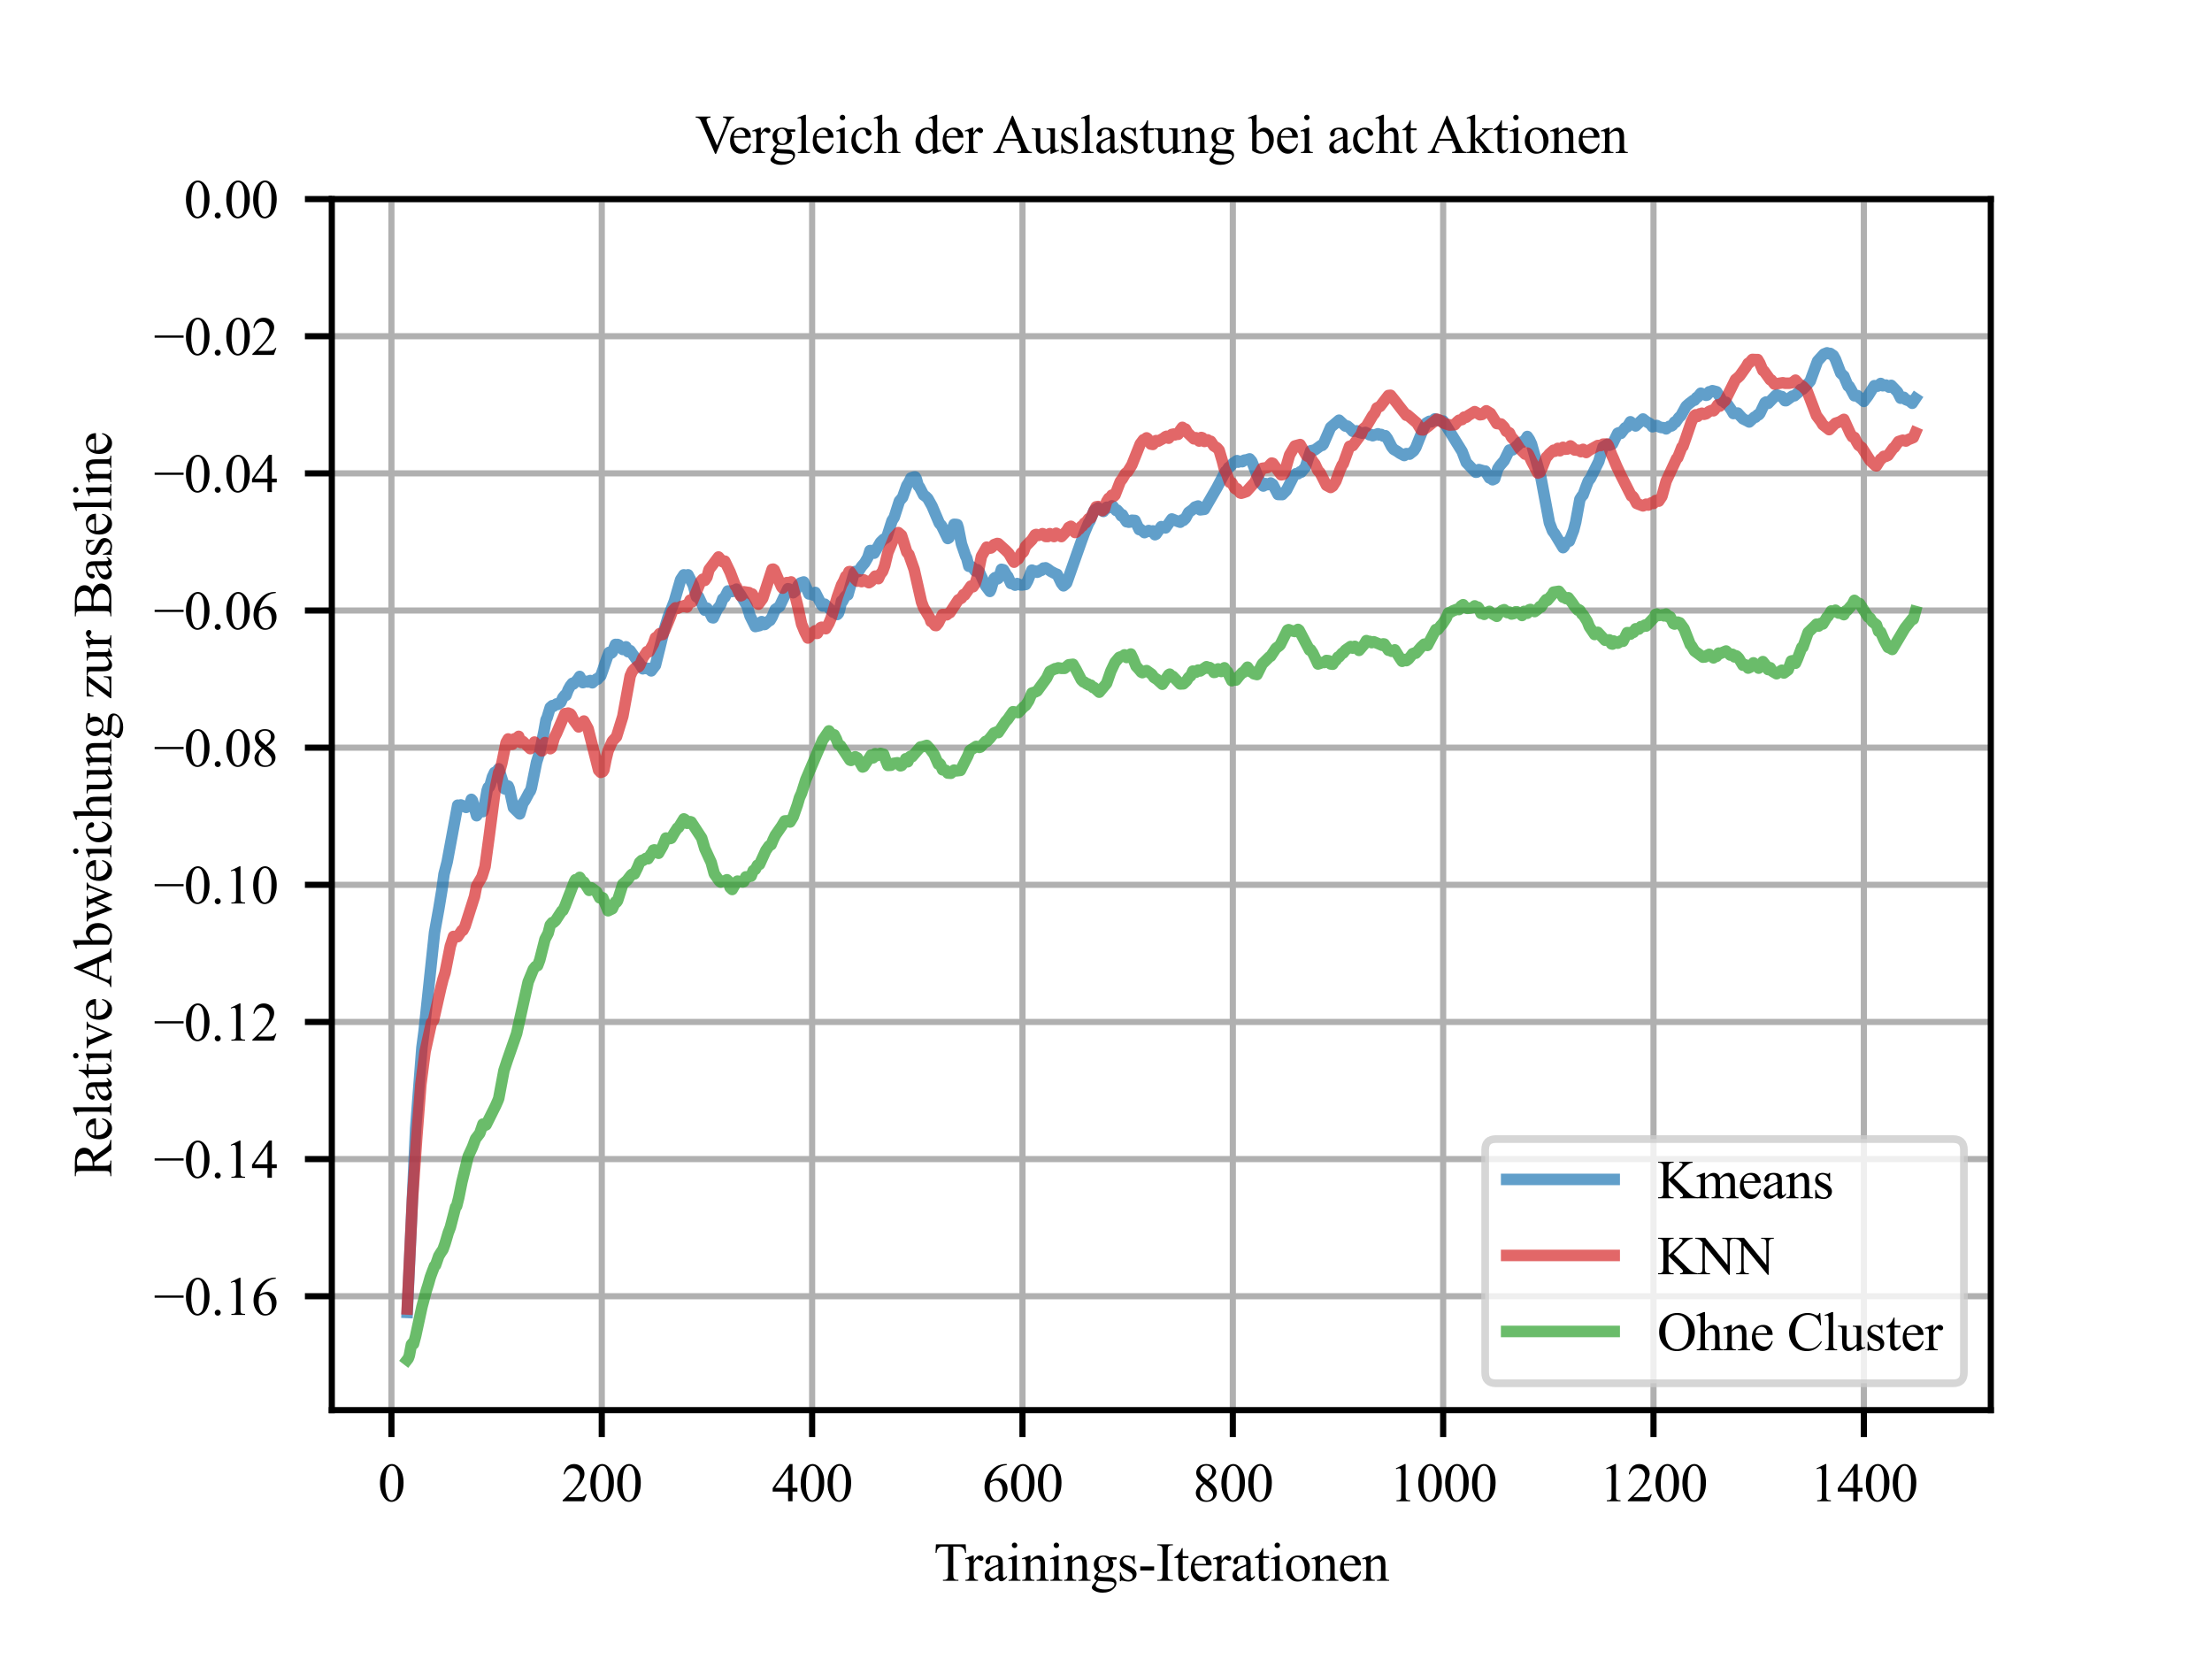 <?xml version="1.0" encoding="utf-8" standalone="no"?>
<!DOCTYPE svg PUBLIC "-//W3C//DTD SVG 1.1//EN"
  "http://www.w3.org/Graphics/SVG/1.1/DTD/svg11.dtd">
<svg xmlns:xlink="http://www.w3.org/1999/xlink" width="288pt" height="216pt" viewBox="0 0 288 216" xmlns="http://www.w3.org/2000/svg" version="1.1">
 <defs>
  <style type="text/css">*{stroke-linejoin: round; stroke-linecap: butt}</style>
 </defs>
 <g id="figure_1">
  <g id="patch_1">
   <path d="M 0 216 
L 288 216 
L 288 0 
L 0 0 
z
" style="fill: #ffffff"/>
  </g>
  <g id="axes_1">
   <g id="patch_2">
    <path d="M 43.2 183.6 
L 259.2 183.6 
L 259.2 25.92 
L 43.2 25.92 
z
" style="fill: #ffffff"/>
   </g>
   <g id="matplotlib.axis_1">
    <g id="xtick_1">
     <g id="line2d_1">
      <path d="M 50.964 183.6 
L 50.964 25.92 
" clip-path="url(#pb139c5b940)" style="fill: none; stroke: #b0b0b0; stroke-width: 0.8; stroke-linecap: square"/>
     </g>
     <g id="line2d_2">
      <defs>
       <path id="mfd5614d314" d="M 0 0 
L 0 3.5 
" style="stroke: #000000; stroke-width: 0.8"/>
      </defs>
      <g>
       <use xlink:href="#mfd5614d314" x="50.964" y="183.6" style="stroke: #000000; stroke-width: 0.8"/>
      </g>
     </g>
     <g id="text_1">
      <!-- 0 -->
      <g transform="translate(49.214 195.461) scale(0.07 -0.07)">
       <defs>
        <path id="TimesNewRomanPSMT-30" d="M 231 2094 
Q 231 2819 450 3342 
Q 669 3866 1031 4122 
Q 1313 4325 1613 4325 
Q 2100 4325 2488 3828 
Q 2972 3213 2972 2159 
Q 2972 1422 2759 906 
Q 2547 391 2217 158 
Q 1888 -75 1581 -75 
Q 975 -75 572 641 
Q 231 1244 231 2094 
z
M 844 2016 
Q 844 1141 1059 588 
Q 1238 122 1591 122 
Q 1759 122 1940 273 
Q 2122 425 2216 781 
Q 2359 1319 2359 2297 
Q 2359 3022 2209 3506 
Q 2097 3866 1919 4016 
Q 1791 4119 1609 4119 
Q 1397 4119 1231 3928 
Q 1006 3669 925 3112 
Q 844 2556 844 2016 
z
" transform="scale(0.016)"/>
       </defs>
       <use xlink:href="#TimesNewRomanPSMT-30"/>
      </g>
     </g>
    </g>
    <g id="xtick_2">
     <g id="line2d_3">
      <path d="M 78.351 183.6 
L 78.351 25.92 
" clip-path="url(#pb139c5b940)" style="fill: none; stroke: #b0b0b0; stroke-width: 0.8; stroke-linecap: square"/>
     </g>
     <g id="line2d_4">
      <g>
       <use xlink:href="#mfd5614d314" x="78.351" y="183.6" style="stroke: #000000; stroke-width: 0.8"/>
      </g>
     </g>
     <g id="text_2">
      <!-- 200 -->
      <g transform="translate(73.101 195.461) scale(0.07 -0.07)">
       <defs>
        <path id="TimesNewRomanPSMT-32" d="M 2934 816 
L 2638 0 
L 138 0 
L 138 116 
Q 1241 1122 1691 1759 
Q 2141 2397 2141 2925 
Q 2141 3328 1894 3587 
Q 1647 3847 1303 3847 
Q 991 3847 742 3664 
Q 494 3481 375 3128 
L 259 3128 
Q 338 3706 661 4015 
Q 984 4325 1469 4325 
Q 1984 4325 2329 3994 
Q 2675 3663 2675 3213 
Q 2675 2891 2525 2569 
Q 2294 2063 1775 1497 
Q 997 647 803 472 
L 1909 472 
Q 2247 472 2383 497 
Q 2519 522 2628 598 
Q 2738 675 2819 816 
L 2934 816 
z
" transform="scale(0.016)"/>
       </defs>
       <use xlink:href="#TimesNewRomanPSMT-32"/>
       <use xlink:href="#TimesNewRomanPSMT-30" x="50"/>
       <use xlink:href="#TimesNewRomanPSMT-30" x="100"/>
      </g>
     </g>
    </g>
    <g id="xtick_3">
     <g id="line2d_5">
      <path d="M 105.738 183.6 
L 105.738 25.92 
" clip-path="url(#pb139c5b940)" style="fill: none; stroke: #b0b0b0; stroke-width: 0.8; stroke-linecap: square"/>
     </g>
     <g id="line2d_6">
      <g>
       <use xlink:href="#mfd5614d314" x="105.738" y="183.6" style="stroke: #000000; stroke-width: 0.8"/>
      </g>
     </g>
     <g id="text_3">
      <!-- 400 -->
      <g transform="translate(100.488 195.461) scale(0.07 -0.07)">
       <defs>
        <path id="TimesNewRomanPSMT-34" d="M 2978 1563 
L 2978 1119 
L 2409 1119 
L 2409 0 
L 1894 0 
L 1894 1119 
L 100 1119 
L 100 1519 
L 2066 4325 
L 2409 4325 
L 2409 1563 
L 2978 1563 
z
M 1894 1563 
L 1894 3666 
L 406 1563 
L 1894 1563 
z
" transform="scale(0.016)"/>
       </defs>
       <use xlink:href="#TimesNewRomanPSMT-34"/>
       <use xlink:href="#TimesNewRomanPSMT-30" x="50"/>
       <use xlink:href="#TimesNewRomanPSMT-30" x="100"/>
      </g>
     </g>
    </g>
    <g id="xtick_4">
     <g id="line2d_7">
      <path d="M 133.125 183.6 
L 133.125 25.92 
" clip-path="url(#pb139c5b940)" style="fill: none; stroke: #b0b0b0; stroke-width: 0.8; stroke-linecap: square"/>
     </g>
     <g id="line2d_8">
      <g>
       <use xlink:href="#mfd5614d314" x="133.125" y="183.6" style="stroke: #000000; stroke-width: 0.8"/>
      </g>
     </g>
     <g id="text_4">
      <!-- 600 -->
      <g transform="translate(127.875 195.461) scale(0.07 -0.07)">
       <defs>
        <path id="TimesNewRomanPSMT-36" d="M 2869 4325 
L 2869 4209 
Q 2456 4169 2195 4045 
Q 1934 3922 1679 3669 
Q 1425 3416 1258 3105 
Q 1091 2794 978 2366 
Q 1428 2675 1881 2675 
Q 2316 2675 2634 2325 
Q 2953 1975 2953 1425 
Q 2953 894 2631 456 
Q 2244 -75 1606 -75 
Q 1172 -75 869 213 
Q 275 772 275 1663 
Q 275 2231 503 2743 
Q 731 3256 1154 3653 
Q 1578 4050 1965 4187 
Q 2353 4325 2688 4325 
L 2869 4325 
z
M 925 2138 
Q 869 1716 869 1456 
Q 869 1156 980 804 
Q 1091 453 1309 247 
Q 1469 100 1697 100 
Q 1969 100 2183 356 
Q 2397 613 2397 1088 
Q 2397 1622 2184 2012 
Q 1972 2403 1581 2403 
Q 1463 2403 1327 2353 
Q 1191 2303 925 2138 
z
" transform="scale(0.016)"/>
       </defs>
       <use xlink:href="#TimesNewRomanPSMT-36"/>
       <use xlink:href="#TimesNewRomanPSMT-30" x="50"/>
       <use xlink:href="#TimesNewRomanPSMT-30" x="100"/>
      </g>
     </g>
    </g>
    <g id="xtick_5">
     <g id="line2d_9">
      <path d="M 160.512 183.6 
L 160.512 25.92 
" clip-path="url(#pb139c5b940)" style="fill: none; stroke: #b0b0b0; stroke-width: 0.8; stroke-linecap: square"/>
     </g>
     <g id="line2d_10">
      <g>
       <use xlink:href="#mfd5614d314" x="160.512" y="183.6" style="stroke: #000000; stroke-width: 0.8"/>
      </g>
     </g>
     <g id="text_5">
      <!-- 800 -->
      <g transform="translate(155.262 195.461) scale(0.07 -0.07)">
       <defs>
        <path id="TimesNewRomanPSMT-38" d="M 1228 2134 
Q 725 2547 579 2797 
Q 434 3047 434 3316 
Q 434 3728 753 4026 
Q 1072 4325 1600 4325 
Q 2113 4325 2425 4047 
Q 2738 3769 2738 3413 
Q 2738 3175 2569 2928 
Q 2400 2681 1866 2347 
Q 2416 1922 2594 1678 
Q 2831 1359 2831 1006 
Q 2831 559 2490 242 
Q 2150 -75 1597 -75 
Q 994 -75 656 303 
Q 388 606 388 966 
Q 388 1247 577 1523 
Q 766 1800 1228 2134 
z
M 1719 2469 
Q 2094 2806 2194 3001 
Q 2294 3197 2294 3444 
Q 2294 3772 2109 3958 
Q 1925 4144 1606 4144 
Q 1288 4144 1088 3959 
Q 888 3775 888 3528 
Q 888 3366 970 3203 
Q 1053 3041 1206 2894 
L 1719 2469 
z
M 1375 2016 
Q 1116 1797 991 1539 
Q 866 1281 866 981 
Q 866 578 1086 336 
Q 1306 94 1647 94 
Q 1984 94 2187 284 
Q 2391 475 2391 747 
Q 2391 972 2272 1150 
Q 2050 1481 1375 2016 
z
" transform="scale(0.016)"/>
       </defs>
       <use xlink:href="#TimesNewRomanPSMT-38"/>
       <use xlink:href="#TimesNewRomanPSMT-30" x="50"/>
       <use xlink:href="#TimesNewRomanPSMT-30" x="100"/>
      </g>
     </g>
    </g>
    <g id="xtick_6">
     <g id="line2d_11">
      <path d="M 187.898 183.6 
L 187.898 25.92 
" clip-path="url(#pb139c5b940)" style="fill: none; stroke: #b0b0b0; stroke-width: 0.8; stroke-linecap: square"/>
     </g>
     <g id="line2d_12">
      <g>
       <use xlink:href="#mfd5614d314" x="187.898" y="183.6" style="stroke: #000000; stroke-width: 0.8"/>
      </g>
     </g>
     <g id="text_6">
      <!-- 1000 -->
      <g transform="translate(180.898 195.461) scale(0.07 -0.07)">
       <defs>
        <path id="TimesNewRomanPSMT-31" d="M 750 3822 
L 1781 4325 
L 1884 4325 
L 1884 747 
Q 1884 391 1914 303 
Q 1944 216 2037 169 
Q 2131 122 2419 116 
L 2419 0 
L 825 0 
L 825 116 
Q 1125 122 1212 167 
Q 1300 213 1334 289 
Q 1369 366 1369 747 
L 1369 3034 
Q 1369 3497 1338 3628 
Q 1316 3728 1258 3775 
Q 1200 3822 1119 3822 
Q 1003 3822 797 3725 
L 750 3822 
z
" transform="scale(0.016)"/>
       </defs>
       <use xlink:href="#TimesNewRomanPSMT-31"/>
       <use xlink:href="#TimesNewRomanPSMT-30" x="50"/>
       <use xlink:href="#TimesNewRomanPSMT-30" x="100"/>
       <use xlink:href="#TimesNewRomanPSMT-30" x="150"/>
      </g>
     </g>
    </g>
    <g id="xtick_7">
     <g id="line2d_13">
      <path d="M 215.285 183.6 
L 215.285 25.92 
" clip-path="url(#pb139c5b940)" style="fill: none; stroke: #b0b0b0; stroke-width: 0.8; stroke-linecap: square"/>
     </g>
     <g id="line2d_14">
      <g>
       <use xlink:href="#mfd5614d314" x="215.285" y="183.6" style="stroke: #000000; stroke-width: 0.8"/>
      </g>
     </g>
     <g id="text_7">
      <!-- 1200 -->
      <g transform="translate(208.285 195.461) scale(0.07 -0.07)">
       <use xlink:href="#TimesNewRomanPSMT-31"/>
       <use xlink:href="#TimesNewRomanPSMT-32" x="50"/>
       <use xlink:href="#TimesNewRomanPSMT-30" x="100"/>
       <use xlink:href="#TimesNewRomanPSMT-30" x="150"/>
      </g>
     </g>
    </g>
    <g id="xtick_8">
     <g id="line2d_15">
      <path d="M 242.672 183.6 
L 242.672 25.92 
" clip-path="url(#pb139c5b940)" style="fill: none; stroke: #b0b0b0; stroke-width: 0.8; stroke-linecap: square"/>
     </g>
     <g id="line2d_16">
      <g>
       <use xlink:href="#mfd5614d314" x="242.672" y="183.6" style="stroke: #000000; stroke-width: 0.8"/>
      </g>
     </g>
     <g id="text_8">
      <!-- 1400 -->
      <g transform="translate(235.672 195.461) scale(0.07 -0.07)">
       <use xlink:href="#TimesNewRomanPSMT-31"/>
       <use xlink:href="#TimesNewRomanPSMT-34" x="50"/>
       <use xlink:href="#TimesNewRomanPSMT-30" x="100"/>
       <use xlink:href="#TimesNewRomanPSMT-30" x="150"/>
      </g>
     </g>
    </g>
    <g id="text_9">
     <!-- Trainings-Iterationen -->
     <g transform="translate(121.585 205.819) scale(0.07 -0.07)">
      <defs>
       <path id="TimesNewRomanPSMT-54" d="M 3703 4238 
L 3750 3244 
L 3631 3244 
Q 3597 3506 3538 3619 
Q 3441 3800 3280 3886 
Q 3119 3972 2856 3972 
L 2259 3972 
L 2259 734 
Q 2259 344 2344 247 
Q 2463 116 2709 116 
L 2856 116 
L 2856 0 
L 1059 0 
L 1059 116 
L 1209 116 
Q 1478 116 1591 278 
Q 1659 378 1659 734 
L 1659 3972 
L 1150 3972 
Q 853 3972 728 3928 
Q 566 3869 450 3700 
Q 334 3531 313 3244 
L 194 3244 
L 244 4238 
L 3703 4238 
z
" transform="scale(0.016)"/>
       <path id="TimesNewRomanPSMT-72" d="M 1038 2947 
L 1038 2303 
Q 1397 2947 1775 2947 
Q 1947 2947 2059 2842 
Q 2172 2738 2172 2600 
Q 2172 2478 2090 2393 
Q 2009 2309 1897 2309 
Q 1788 2309 1652 2417 
Q 1516 2525 1450 2525 
Q 1394 2525 1328 2463 
Q 1188 2334 1038 2041 
L 1038 669 
Q 1038 431 1097 309 
Q 1138 225 1241 169 
Q 1344 113 1538 113 
L 1538 0 
L 72 0 
L 72 113 
Q 291 113 397 181 
Q 475 231 506 341 
Q 522 394 522 644 
L 522 1753 
Q 522 2253 501 2348 
Q 481 2444 426 2487 
Q 372 2531 291 2531 
Q 194 2531 72 2484 
L 41 2597 
L 906 2947 
L 1038 2947 
z
" transform="scale(0.016)"/>
       <path id="TimesNewRomanPSMT-61" d="M 1822 413 
Q 1381 72 1269 19 
Q 1100 -59 909 -59 
Q 613 -59 420 144 
Q 228 347 228 678 
Q 228 888 322 1041 
Q 450 1253 767 1440 
Q 1084 1628 1822 1897 
L 1822 2009 
Q 1822 2438 1686 2597 
Q 1550 2756 1291 2756 
Q 1094 2756 978 2650 
Q 859 2544 859 2406 
L 866 2225 
Q 866 2081 792 2003 
Q 719 1925 600 1925 
Q 484 1925 411 2006 
Q 338 2088 338 2228 
Q 338 2497 613 2722 
Q 888 2947 1384 2947 
Q 1766 2947 2009 2819 
Q 2194 2722 2281 2516 
Q 2338 2381 2338 1966 
L 2338 994 
Q 2338 584 2353 492 
Q 2369 400 2405 369 
Q 2441 338 2488 338 
Q 2538 338 2575 359 
Q 2641 400 2828 588 
L 2828 413 
Q 2478 -56 2159 -56 
Q 2006 -56 1915 50 
Q 1825 156 1822 413 
z
M 1822 616 
L 1822 1706 
Q 1350 1519 1213 1441 
Q 966 1303 859 1153 
Q 753 1003 753 825 
Q 753 600 887 451 
Q 1022 303 1197 303 
Q 1434 303 1822 616 
z
" transform="scale(0.016)"/>
       <path id="TimesNewRomanPSMT-69" d="M 928 4444 
Q 1059 4444 1151 4351 
Q 1244 4259 1244 4128 
Q 1244 3997 1151 3903 
Q 1059 3809 928 3809 
Q 797 3809 703 3903 
Q 609 3997 609 4128 
Q 609 4259 701 4351 
Q 794 4444 928 4444 
z
M 1188 2947 
L 1188 647 
Q 1188 378 1227 289 
Q 1266 200 1342 156 
Q 1419 113 1622 113 
L 1622 0 
L 231 0 
L 231 113 
Q 441 113 512 153 
Q 584 194 626 287 
Q 669 381 669 647 
L 669 1750 
Q 669 2216 641 2353 
Q 619 2453 572 2492 
Q 525 2531 444 2531 
Q 356 2531 231 2484 
L 188 2597 
L 1050 2947 
L 1188 2947 
z
" transform="scale(0.016)"/>
       <path id="TimesNewRomanPSMT-6e" d="M 1034 2341 
Q 1538 2947 1994 2947 
Q 2228 2947 2397 2830 
Q 2566 2713 2666 2444 
Q 2734 2256 2734 1869 
L 2734 647 
Q 2734 375 2778 278 
Q 2813 200 2889 156 
Q 2966 113 3172 113 
L 3172 0 
L 1756 0 
L 1756 113 
L 1816 113 
Q 2016 113 2095 173 
Q 2175 234 2206 353 
Q 2219 400 2219 647 
L 2219 1819 
Q 2219 2209 2117 2386 
Q 2016 2563 1775 2563 
Q 1403 2563 1034 2156 
L 1034 647 
Q 1034 356 1069 288 
Q 1113 197 1189 155 
Q 1266 113 1500 113 
L 1500 0 
L 84 0 
L 84 113 
L 147 113 
Q 366 113 442 223 
Q 519 334 519 647 
L 519 1709 
Q 519 2225 495 2337 
Q 472 2450 423 2490 
Q 375 2531 294 2531 
Q 206 2531 84 2484 
L 38 2597 
L 900 2947 
L 1034 2947 
L 1034 2341 
z
" transform="scale(0.016)"/>
       <path id="TimesNewRomanPSMT-67" d="M 966 1044 
Q 703 1172 562 1401 
Q 422 1631 422 1909 
Q 422 2334 742 2640 
Q 1063 2947 1563 2947 
Q 1972 2947 2272 2747 
L 2878 2747 
Q 3013 2747 3034 2739 
Q 3056 2731 3066 2713 
Q 3084 2684 3084 2613 
Q 3084 2531 3069 2500 
Q 3059 2484 3036 2475 
Q 3013 2466 2878 2466 
L 2506 2466 
Q 2681 2241 2681 1891 
Q 2681 1491 2375 1206 
Q 2069 922 1553 922 
Q 1341 922 1119 984 
Q 981 866 932 777 
Q 884 688 884 625 
Q 884 572 936 522 
Q 988 472 1138 450 
Q 1225 438 1575 428 
Q 2219 413 2409 384 
Q 2700 344 2873 169 
Q 3047 -6 3047 -263 
Q 3047 -616 2716 -925 
Q 2228 -1381 1444 -1381 
Q 841 -1381 425 -1109 
Q 191 -953 191 -784 
Q 191 -709 225 -634 
Q 278 -519 444 -313 
Q 466 -284 763 25 
Q 600 122 533 198 
Q 466 275 466 372 
Q 466 481 555 628 
Q 644 775 966 1044 
z
M 1509 2797 
Q 1278 2797 1122 2612 
Q 966 2428 966 2047 
Q 966 1553 1178 1281 
Q 1341 1075 1591 1075 
Q 1828 1075 1981 1253 
Q 2134 1431 2134 1813 
Q 2134 2309 1919 2591 
Q 1759 2797 1509 2797 
z
M 934 0 
Q 788 -159 713 -296 
Q 638 -434 638 -550 
Q 638 -700 819 -813 
Q 1131 -1006 1722 -1006 
Q 2284 -1006 2551 -807 
Q 2819 -609 2819 -384 
Q 2819 -222 2659 -153 
Q 2497 -84 2016 -72 
Q 1313 -53 934 0 
z
" transform="scale(0.016)"/>
       <path id="TimesNewRomanPSMT-73" d="M 2050 2947 
L 2050 1972 
L 1947 1972 
Q 1828 2431 1642 2597 
Q 1456 2763 1169 2763 
Q 950 2763 815 2647 
Q 681 2531 681 2391 
Q 681 2216 781 2091 
Q 878 1963 1175 1819 
L 1631 1597 
Q 2266 1288 2266 781 
Q 2266 391 1970 151 
Q 1675 -88 1309 -88 
Q 1047 -88 709 6 
Q 606 38 541 38 
Q 469 38 428 -44 
L 325 -44 
L 325 978 
L 428 978 
Q 516 541 762 319 
Q 1009 97 1316 97 
Q 1531 97 1667 223 
Q 1803 350 1803 528 
Q 1803 744 1651 891 
Q 1500 1038 1047 1263 
Q 594 1488 453 1669 
Q 313 1847 313 2119 
Q 313 2472 555 2709 
Q 797 2947 1181 2947 
Q 1350 2947 1591 2875 
Q 1750 2828 1803 2828 
Q 1853 2828 1881 2850 
Q 1909 2872 1947 2947 
L 2050 2947 
z
" transform="scale(0.016)"/>
       <path id="TimesNewRomanPSMT-2d" d="M 259 1672 
L 1875 1672 
L 1875 1200 
L 259 1200 
L 259 1672 
z
" transform="scale(0.016)"/>
       <path id="TimesNewRomanPSMT-49" d="M 1975 116 
L 1975 0 
L 159 0 
L 159 116 
L 309 116 
Q 572 116 691 269 
Q 766 369 766 750 
L 766 3488 
Q 766 3809 725 3913 
Q 694 3991 597 4047 
Q 459 4122 309 4122 
L 159 4122 
L 159 4238 
L 1975 4238 
L 1975 4122 
L 1822 4122 
Q 1563 4122 1444 3969 
Q 1366 3869 1366 3488 
L 1366 750 
Q 1366 428 1406 325 
Q 1438 247 1538 191 
Q 1672 116 1822 116 
L 1975 116 
z
" transform="scale(0.016)"/>
       <path id="TimesNewRomanPSMT-74" d="M 1031 3803 
L 1031 2863 
L 1700 2863 
L 1700 2644 
L 1031 2644 
L 1031 788 
Q 1031 509 1111 412 
Q 1191 316 1316 316 
Q 1419 316 1516 380 
Q 1613 444 1666 569 
L 1788 569 
Q 1678 263 1478 108 
Q 1278 -47 1066 -47 
Q 922 -47 784 33 
Q 647 113 581 261 
Q 516 409 516 719 
L 516 2644 
L 63 2644 
L 63 2747 
Q 234 2816 414 2980 
Q 594 3144 734 3369 
Q 806 3488 934 3803 
L 1031 3803 
z
" transform="scale(0.016)"/>
       <path id="TimesNewRomanPSMT-65" d="M 681 1784 
Q 678 1147 991 784 
Q 1303 422 1725 422 
Q 2006 422 2214 576 
Q 2422 731 2563 1106 
L 2659 1044 
Q 2594 616 2278 264 
Q 1963 -88 1488 -88 
Q 972 -88 605 314 
Q 238 716 238 1394 
Q 238 2128 614 2539 
Q 991 2950 1559 2950 
Q 2041 2950 2350 2633 
Q 2659 2316 2659 1784 
L 681 1784 
z
M 681 1966 
L 2006 1966 
Q 1991 2241 1941 2353 
Q 1863 2528 1708 2628 
Q 1553 2728 1384 2728 
Q 1125 2728 920 2526 
Q 716 2325 681 1966 
z
" transform="scale(0.016)"/>
       <path id="TimesNewRomanPSMT-6f" d="M 1600 2947 
Q 2250 2947 2644 2453 
Q 2978 2031 2978 1484 
Q 2978 1100 2793 706 
Q 2609 313 2286 112 
Q 1963 -88 1566 -88 
Q 919 -88 538 428 
Q 216 863 216 1403 
Q 216 1797 411 2186 
Q 606 2575 925 2761 
Q 1244 2947 1600 2947 
z
M 1503 2744 
Q 1338 2744 1170 2645 
Q 1003 2547 900 2300 
Q 797 2053 797 1666 
Q 797 1041 1045 587 
Q 1294 134 1700 134 
Q 2003 134 2200 384 
Q 2397 634 2397 1244 
Q 2397 2006 2069 2444 
Q 1847 2744 1503 2744 
z
" transform="scale(0.016)"/>
      </defs>
      <use xlink:href="#TimesNewRomanPSMT-54"/>
      <use xlink:href="#TimesNewRomanPSMT-72" x="57.584"/>
      <use xlink:href="#TimesNewRomanPSMT-61" x="90.885"/>
      <use xlink:href="#TimesNewRomanPSMT-69" x="135.27"/>
      <use xlink:href="#TimesNewRomanPSMT-6e" x="163.053"/>
      <use xlink:href="#TimesNewRomanPSMT-69" x="213.053"/>
      <use xlink:href="#TimesNewRomanPSMT-6e" x="240.836"/>
      <use xlink:href="#TimesNewRomanPSMT-67" x="290.836"/>
      <use xlink:href="#TimesNewRomanPSMT-73" x="340.836"/>
      <use xlink:href="#TimesNewRomanPSMT-2d" x="379.752"/>
      <use xlink:href="#TimesNewRomanPSMT-49" x="413.053"/>
      <use xlink:href="#TimesNewRomanPSMT-74" x="446.354"/>
      <use xlink:href="#TimesNewRomanPSMT-65" x="474.137"/>
      <use xlink:href="#TimesNewRomanPSMT-72" x="518.521"/>
      <use xlink:href="#TimesNewRomanPSMT-61" x="551.822"/>
      <use xlink:href="#TimesNewRomanPSMT-74" x="596.207"/>
      <use xlink:href="#TimesNewRomanPSMT-69" x="623.99"/>
      <use xlink:href="#TimesNewRomanPSMT-6f" x="651.773"/>
      <use xlink:href="#TimesNewRomanPSMT-6e" x="701.773"/>
      <use xlink:href="#TimesNewRomanPSMT-65" x="751.773"/>
      <use xlink:href="#TimesNewRomanPSMT-6e" x="796.158"/>
     </g>
    </g>
   </g>
   <g id="matplotlib.axis_2">
    <g id="ytick_1">
     <g id="line2d_17">
      <path d="M 43.2 168.77 
L 259.2 168.77 
" clip-path="url(#pb139c5b940)" style="fill: none; stroke: #b0b0b0; stroke-width: 0.8; stroke-linecap: square"/>
     </g>
     <g id="line2d_18">
      <defs>
       <path id="m0d2cdc4c00" d="M 0 0 
L -3.5 0 
" style="stroke: #000000; stroke-width: 0.8"/>
      </defs>
      <g>
       <use xlink:href="#m0d2cdc4c00" x="43.2" y="168.77" style="stroke: #000000; stroke-width: 0.8"/>
      </g>
     </g>
     <g id="text_10">
      <!-- −0.16 -->
      <g transform="translate(20.003 171.2) scale(0.07 -0.07)">
       <defs>
        <path id="TimesNewRomanPSMT-2212" d="M 3484 2000 
L 116 2000 
L 116 2256 
L 3484 2256 
L 3484 2000 
z
" transform="scale(0.016)"/>
        <path id="TimesNewRomanPSMT-2e" d="M 800 606 
Q 947 606 1047 504 
Q 1147 403 1147 259 
Q 1147 116 1045 14 
Q 944 -88 800 -88 
Q 656 -88 554 14 
Q 453 116 453 259 
Q 453 406 554 506 
Q 656 606 800 606 
z
" transform="scale(0.016)"/>
       </defs>
       <use xlink:href="#TimesNewRomanPSMT-2212"/>
       <use xlink:href="#TimesNewRomanPSMT-30" x="56.396"/>
       <use xlink:href="#TimesNewRomanPSMT-2e" x="106.396"/>
       <use xlink:href="#TimesNewRomanPSMT-31" x="131.396"/>
       <use xlink:href="#TimesNewRomanPSMT-36" x="181.396"/>
      </g>
     </g>
    </g>
    <g id="ytick_2">
     <g id="line2d_19">
      <path d="M 43.2 150.914 
L 259.2 150.914 
" clip-path="url(#pb139c5b940)" style="fill: none; stroke: #b0b0b0; stroke-width: 0.8; stroke-linecap: square"/>
     </g>
     <g id="line2d_20">
      <g>
       <use xlink:href="#m0d2cdc4c00" x="43.2" y="150.914" style="stroke: #000000; stroke-width: 0.8"/>
      </g>
     </g>
     <g id="text_11">
      <!-- −0.14 -->
      <g transform="translate(20.003 153.344) scale(0.07 -0.07)">
       <use xlink:href="#TimesNewRomanPSMT-2212"/>
       <use xlink:href="#TimesNewRomanPSMT-30" x="56.396"/>
       <use xlink:href="#TimesNewRomanPSMT-2e" x="106.396"/>
       <use xlink:href="#TimesNewRomanPSMT-31" x="131.396"/>
       <use xlink:href="#TimesNewRomanPSMT-34" x="181.396"/>
      </g>
     </g>
    </g>
    <g id="ytick_3">
     <g id="line2d_21">
      <path d="M 43.2 133.057 
L 259.2 133.057 
" clip-path="url(#pb139c5b940)" style="fill: none; stroke: #b0b0b0; stroke-width: 0.8; stroke-linecap: square"/>
     </g>
     <g id="line2d_22">
      <g>
       <use xlink:href="#m0d2cdc4c00" x="43.2" y="133.057" style="stroke: #000000; stroke-width: 0.8"/>
      </g>
     </g>
     <g id="text_12">
      <!-- −0.12 -->
      <g transform="translate(20.003 135.488) scale(0.07 -0.07)">
       <use xlink:href="#TimesNewRomanPSMT-2212"/>
       <use xlink:href="#TimesNewRomanPSMT-30" x="56.396"/>
       <use xlink:href="#TimesNewRomanPSMT-2e" x="106.396"/>
       <use xlink:href="#TimesNewRomanPSMT-31" x="131.396"/>
       <use xlink:href="#TimesNewRomanPSMT-32" x="181.396"/>
      </g>
     </g>
    </g>
    <g id="ytick_4">
     <g id="line2d_23">
      <path d="M 43.2 115.201 
L 259.2 115.201 
" clip-path="url(#pb139c5b940)" style="fill: none; stroke: #b0b0b0; stroke-width: 0.8; stroke-linecap: square"/>
     </g>
     <g id="line2d_24">
      <g>
       <use xlink:href="#m0d2cdc4c00" x="43.2" y="115.201" style="stroke: #000000; stroke-width: 0.8"/>
      </g>
     </g>
     <g id="text_13">
      <!-- −0.10 -->
      <g transform="translate(20.003 117.631) scale(0.07 -0.07)">
       <use xlink:href="#TimesNewRomanPSMT-2212"/>
       <use xlink:href="#TimesNewRomanPSMT-30" x="56.396"/>
       <use xlink:href="#TimesNewRomanPSMT-2e" x="106.396"/>
       <use xlink:href="#TimesNewRomanPSMT-31" x="131.396"/>
       <use xlink:href="#TimesNewRomanPSMT-30" x="181.396"/>
      </g>
     </g>
    </g>
    <g id="ytick_5">
     <g id="line2d_25">
      <path d="M 43.2 97.345 
L 259.2 97.345 
" clip-path="url(#pb139c5b940)" style="fill: none; stroke: #b0b0b0; stroke-width: 0.8; stroke-linecap: square"/>
     </g>
     <g id="line2d_26">
      <g>
       <use xlink:href="#m0d2cdc4c00" x="43.2" y="97.345" style="stroke: #000000; stroke-width: 0.8"/>
      </g>
     </g>
     <g id="text_14">
      <!-- −0.08 -->
      <g transform="translate(20.003 99.775) scale(0.07 -0.07)">
       <use xlink:href="#TimesNewRomanPSMT-2212"/>
       <use xlink:href="#TimesNewRomanPSMT-30" x="56.396"/>
       <use xlink:href="#TimesNewRomanPSMT-2e" x="106.396"/>
       <use xlink:href="#TimesNewRomanPSMT-30" x="131.396"/>
       <use xlink:href="#TimesNewRomanPSMT-38" x="181.396"/>
      </g>
     </g>
    </g>
    <g id="ytick_6">
     <g id="line2d_27">
      <path d="M 43.2 79.489 
L 259.2 79.489 
" clip-path="url(#pb139c5b940)" style="fill: none; stroke: #b0b0b0; stroke-width: 0.8; stroke-linecap: square"/>
     </g>
     <g id="line2d_28">
      <g>
       <use xlink:href="#m0d2cdc4c00" x="43.2" y="79.489" style="stroke: #000000; stroke-width: 0.8"/>
      </g>
     </g>
     <g id="text_15">
      <!-- −0.06 -->
      <g transform="translate(20.003 81.919) scale(0.07 -0.07)">
       <use xlink:href="#TimesNewRomanPSMT-2212"/>
       <use xlink:href="#TimesNewRomanPSMT-30" x="56.396"/>
       <use xlink:href="#TimesNewRomanPSMT-2e" x="106.396"/>
       <use xlink:href="#TimesNewRomanPSMT-30" x="131.396"/>
       <use xlink:href="#TimesNewRomanPSMT-36" x="181.396"/>
      </g>
     </g>
    </g>
    <g id="ytick_7">
     <g id="line2d_29">
      <path d="M 43.2 61.632 
L 259.2 61.632 
" clip-path="url(#pb139c5b940)" style="fill: none; stroke: #b0b0b0; stroke-width: 0.8; stroke-linecap: square"/>
     </g>
     <g id="line2d_30">
      <g>
       <use xlink:href="#m0d2cdc4c00" x="43.2" y="61.632" style="stroke: #000000; stroke-width: 0.8"/>
      </g>
     </g>
     <g id="text_16">
      <!-- −0.04 -->
      <g transform="translate(20.003 64.063) scale(0.07 -0.07)">
       <use xlink:href="#TimesNewRomanPSMT-2212"/>
       <use xlink:href="#TimesNewRomanPSMT-30" x="56.396"/>
       <use xlink:href="#TimesNewRomanPSMT-2e" x="106.396"/>
       <use xlink:href="#TimesNewRomanPSMT-30" x="131.396"/>
       <use xlink:href="#TimesNewRomanPSMT-34" x="181.396"/>
      </g>
     </g>
    </g>
    <g id="ytick_8">
     <g id="line2d_31">
      <path d="M 43.2 43.776 
L 259.2 43.776 
" clip-path="url(#pb139c5b940)" style="fill: none; stroke: #b0b0b0; stroke-width: 0.8; stroke-linecap: square"/>
     </g>
     <g id="line2d_32">
      <g>
       <use xlink:href="#m0d2cdc4c00" x="43.2" y="43.776" style="stroke: #000000; stroke-width: 0.8"/>
      </g>
     </g>
     <g id="text_17">
      <!-- −0.02 -->
      <g transform="translate(20.003 46.207) scale(0.07 -0.07)">
       <use xlink:href="#TimesNewRomanPSMT-2212"/>
       <use xlink:href="#TimesNewRomanPSMT-30" x="56.396"/>
       <use xlink:href="#TimesNewRomanPSMT-2e" x="106.396"/>
       <use xlink:href="#TimesNewRomanPSMT-30" x="131.396"/>
       <use xlink:href="#TimesNewRomanPSMT-32" x="181.396"/>
      </g>
     </g>
    </g>
    <g id="ytick_9">
     <g id="line2d_33">
      <path d="M 43.2 25.92 
L 259.2 25.92 
" clip-path="url(#pb139c5b940)" style="fill: none; stroke: #b0b0b0; stroke-width: 0.8; stroke-linecap: square"/>
     </g>
     <g id="line2d_34">
      <g>
       <use xlink:href="#m0d2cdc4c00" x="43.2" y="25.92" style="stroke: #000000; stroke-width: 0.8"/>
      </g>
     </g>
     <g id="text_18">
      <!-- 0.00 -->
      <g transform="translate(23.95 28.35) scale(0.07 -0.07)">
       <use xlink:href="#TimesNewRomanPSMT-30"/>
       <use xlink:href="#TimesNewRomanPSMT-2e" x="50"/>
       <use xlink:href="#TimesNewRomanPSMT-30" x="75"/>
       <use xlink:href="#TimesNewRomanPSMT-30" x="125"/>
      </g>
     </g>
    </g>
    <g id="text_19">
     <!-- Relative Abweichung zur Baseline -->
     <g transform="translate(14.492 153.262) rotate(-90) scale(0.07 -0.07)">
      <defs>
       <path id="TimesNewRomanPSMT-52" d="M 4325 0 
L 3194 0 
L 1759 1981 
Q 1600 1975 1500 1975 
Q 1459 1975 1412 1976 
Q 1366 1978 1316 1981 
L 1316 750 
Q 1316 350 1403 253 
Q 1522 116 1759 116 
L 1925 116 
L 1925 0 
L 109 0 
L 109 116 
L 269 116 
Q 538 116 653 291 
Q 719 388 719 750 
L 719 3488 
Q 719 3888 631 3984 
Q 509 4122 269 4122 
L 109 4122 
L 109 4238 
L 1653 4238 
Q 2328 4238 2648 4139 
Q 2969 4041 3192 3777 
Q 3416 3513 3416 3147 
Q 3416 2756 3161 2468 
Q 2906 2181 2372 2063 
L 3247 847 
Q 3547 428 3762 290 
Q 3978 153 4325 116 
L 4325 0 
z
M 1316 2178 
Q 1375 2178 1419 2176 
Q 1463 2175 1491 2175 
Q 2097 2175 2405 2437 
Q 2713 2700 2713 3106 
Q 2713 3503 2464 3751 
Q 2216 4000 1806 4000 
Q 1625 4000 1316 3941 
L 1316 2178 
z
" transform="scale(0.016)"/>
       <path id="TimesNewRomanPSMT-6c" d="M 1184 4444 
L 1184 647 
Q 1184 378 1223 290 
Q 1263 203 1344 158 
Q 1425 113 1647 113 
L 1647 0 
L 244 0 
L 244 113 
Q 441 113 512 153 
Q 584 194 625 287 
Q 666 381 666 647 
L 666 3247 
Q 666 3731 644 3842 
Q 622 3953 573 3993 
Q 525 4034 450 4034 
Q 369 4034 244 3984 
L 191 4094 
L 1044 4444 
L 1184 4444 
z
" transform="scale(0.016)"/>
       <path id="TimesNewRomanPSMT-76" d="M 53 2863 
L 1400 2863 
L 1400 2747 
L 1313 2747 
Q 1191 2747 1127 2687 
Q 1063 2628 1063 2528 
Q 1063 2419 1128 2269 
L 1794 688 
L 2463 2328 
Q 2534 2503 2534 2594 
Q 2534 2638 2509 2666 
Q 2475 2713 2422 2730 
Q 2369 2747 2206 2747 
L 2206 2863 
L 3141 2863 
L 3141 2747 
Q 2978 2734 2916 2681 
Q 2806 2588 2719 2369 
L 1703 -88 
L 1575 -88 
L 553 2328 
Q 484 2497 421 2570 
Q 359 2644 263 2694 
Q 209 2722 53 2747 
L 53 2863 
z
" transform="scale(0.016)"/>
       <path id="TimesNewRomanPSMT-20" transform="scale(0.016)"/>
       <path id="TimesNewRomanPSMT-41" d="M 2928 1419 
L 1288 1419 
L 1000 750 
Q 894 503 894 381 
Q 894 284 986 211 
Q 1078 138 1384 116 
L 1384 0 
L 50 0 
L 50 116 
Q 316 163 394 238 
Q 553 388 747 847 
L 2238 4334 
L 2347 4334 
L 3822 809 
Q 4000 384 4145 257 
Q 4291 131 4550 116 
L 4550 0 
L 2878 0 
L 2878 116 
Q 3131 128 3220 200 
Q 3309 272 3309 375 
Q 3309 513 3184 809 
L 2928 1419 
z
M 2841 1650 
L 2122 3363 
L 1384 1650 
L 2841 1650 
z
" transform="scale(0.016)"/>
       <path id="TimesNewRomanPSMT-62" d="M 984 2369 
Q 1400 2947 1881 2947 
Q 2322 2947 2650 2570 
Q 2978 2194 2978 1541 
Q 2978 778 2472 313 
Q 2038 -88 1503 -88 
Q 1253 -88 995 3 
Q 738 94 469 275 
L 469 3241 
Q 469 3728 445 3840 
Q 422 3953 372 3993 
Q 322 4034 247 4034 
Q 159 4034 28 3984 
L -16 4094 
L 844 4444 
L 984 4444 
L 984 2369 
z
M 984 2169 
L 984 456 
Q 1144 300 1314 220 
Q 1484 141 1663 141 
Q 1947 141 2192 453 
Q 2438 766 2438 1363 
Q 2438 1913 2192 2208 
Q 1947 2503 1634 2503 
Q 1469 2503 1303 2419 
Q 1178 2356 984 2169 
z
" transform="scale(0.016)"/>
       <path id="TimesNewRomanPSMT-77" d="M 41 2863 
L 1241 2863 
L 1241 2747 
Q 1075 2734 1023 2687 
Q 972 2641 972 2553 
Q 972 2456 1025 2319 
L 1638 672 
L 2253 2013 
L 2091 2434 
Q 2016 2622 1894 2694 
Q 1825 2738 1638 2747 
L 1638 2863 
L 3000 2863 
L 3000 2747 
Q 2775 2738 2681 2666 
Q 2619 2616 2619 2506 
Q 2619 2444 2644 2378 
L 3294 734 
L 3897 2319 
Q 3959 2488 3959 2588 
Q 3959 2647 3898 2694 
Q 3838 2741 3659 2747 
L 3659 2863 
L 4563 2863 
L 4563 2747 
Q 4291 2706 4163 2378 
L 3206 -88 
L 3078 -88 
L 2363 1741 
L 1528 -88 
L 1413 -88 
L 494 2319 
Q 403 2547 315 2626 
Q 228 2706 41 2747 
L 41 2863 
z
" transform="scale(0.016)"/>
       <path id="TimesNewRomanPSMT-63" d="M 2631 1088 
Q 2516 522 2178 217 
Q 1841 -88 1431 -88 
Q 944 -88 581 321 
Q 219 731 219 1428 
Q 219 2103 620 2525 
Q 1022 2947 1584 2947 
Q 2006 2947 2278 2723 
Q 2550 2500 2550 2259 
Q 2550 2141 2473 2067 
Q 2397 1994 2259 1994 
Q 2075 1994 1981 2113 
Q 1928 2178 1911 2362 
Q 1894 2547 1784 2644 
Q 1675 2738 1481 2738 
Q 1169 2738 978 2506 
Q 725 2200 725 1697 
Q 725 1184 976 792 
Q 1228 400 1656 400 
Q 1963 400 2206 609 
Q 2378 753 2541 1131 
L 2631 1088 
z
" transform="scale(0.016)"/>
       <path id="TimesNewRomanPSMT-68" d="M 1041 4444 
L 1041 2350 
Q 1388 2731 1591 2839 
Q 1794 2947 1997 2947 
Q 2241 2947 2416 2812 
Q 2591 2678 2675 2391 
Q 2734 2191 2734 1659 
L 2734 647 
Q 2734 375 2778 275 
Q 2809 200 2884 156 
Q 2959 113 3159 113 
L 3159 0 
L 1753 0 
L 1753 113 
L 1819 113 
Q 2019 113 2097 173 
Q 2175 234 2206 353 
Q 2216 403 2216 647 
L 2216 1659 
Q 2216 2128 2167 2275 
Q 2119 2422 2012 2495 
Q 1906 2569 1756 2569 
Q 1603 2569 1437 2487 
Q 1272 2406 1041 2159 
L 1041 647 
Q 1041 353 1073 281 
Q 1106 209 1195 161 
Q 1284 113 1503 113 
L 1503 0 
L 84 0 
L 84 113 
Q 275 113 384 172 
Q 447 203 484 290 
Q 522 378 522 647 
L 522 3238 
Q 522 3728 498 3840 
Q 475 3953 426 3993 
Q 378 4034 297 4034 
Q 231 4034 84 3984 
L 41 4094 
L 897 4444 
L 1041 4444 
z
" transform="scale(0.016)"/>
       <path id="TimesNewRomanPSMT-75" d="M 2709 2863 
L 2709 1128 
Q 2709 631 2732 520 
Q 2756 409 2807 365 
Q 2859 322 2928 322 
Q 3025 322 3147 375 
L 3191 266 
L 2334 -88 
L 2194 -88 
L 2194 519 
Q 1825 119 1631 15 
Q 1438 -88 1222 -88 
Q 981 -88 804 51 
Q 628 191 559 409 
Q 491 628 491 1028 
L 491 2306 
Q 491 2509 447 2587 
Q 403 2666 317 2708 
Q 231 2750 6 2747 
L 6 2863 
L 1009 2863 
L 1009 947 
Q 1009 547 1148 422 
Q 1288 297 1484 297 
Q 1619 297 1789 381 
Q 1959 466 2194 703 
L 2194 2325 
Q 2194 2569 2105 2655 
Q 2016 2741 1734 2747 
L 1734 2863 
L 2709 2863 
z
" transform="scale(0.016)"/>
       <path id="TimesNewRomanPSMT-7a" d="M 2688 878 
L 2653 0 
L 128 0 
L 128 113 
L 2028 2644 
L 1091 2644 
Q 788 2644 694 2605 
Q 600 2566 541 2456 
Q 456 2300 444 2069 
L 319 2069 
L 338 2863 
L 2738 2863 
L 2738 2747 
L 819 209 
L 1863 209 
Q 2191 209 2308 264 
Q 2425 319 2497 456 
Q 2547 556 2581 878 
L 2688 878 
z
" transform="scale(0.016)"/>
       <path id="TimesNewRomanPSMT-42" d="M 2956 2163 
Q 3397 2069 3616 1863 
Q 3919 1575 3919 1159 
Q 3919 844 3719 555 
Q 3519 266 3170 133 
Q 2822 0 2106 0 
L 106 0 
L 106 116 
L 266 116 
Q 531 116 647 284 
Q 719 394 719 750 
L 719 3488 
Q 719 3881 628 3984 
Q 506 4122 266 4122 
L 106 4122 
L 106 4238 
L 1938 4238 
Q 2450 4238 2759 4163 
Q 3228 4050 3475 3764 
Q 3722 3478 3722 3106 
Q 3722 2788 3528 2536 
Q 3334 2284 2956 2163 
z
M 1319 2331 
Q 1434 2309 1582 2298 
Q 1731 2288 1909 2288 
Q 2366 2288 2595 2386 
Q 2825 2484 2947 2687 
Q 3069 2891 3069 3131 
Q 3069 3503 2766 3765 
Q 2463 4028 1881 4028 
Q 1569 4028 1319 3959 
L 1319 2331 
z
M 1319 306 
Q 1681 222 2034 222 
Q 2600 222 2897 476 
Q 3194 731 3194 1106 
Q 3194 1353 3059 1581 
Q 2925 1809 2622 1940 
Q 2319 2072 1872 2072 
Q 1678 2072 1540 2065 
Q 1403 2059 1319 2044 
L 1319 306 
z
" transform="scale(0.016)"/>
      </defs>
      <use xlink:href="#TimesNewRomanPSMT-52"/>
      <use xlink:href="#TimesNewRomanPSMT-65" x="66.699"/>
      <use xlink:href="#TimesNewRomanPSMT-6c" x="111.084"/>
      <use xlink:href="#TimesNewRomanPSMT-61" x="138.867"/>
      <use xlink:href="#TimesNewRomanPSMT-74" x="183.252"/>
      <use xlink:href="#TimesNewRomanPSMT-69" x="211.035"/>
      <use xlink:href="#TimesNewRomanPSMT-76" x="238.818"/>
      <use xlink:href="#TimesNewRomanPSMT-65" x="288.818"/>
      <use xlink:href="#TimesNewRomanPSMT-20" x="333.203"/>
      <use xlink:href="#TimesNewRomanPSMT-41" x="352.703"/>
      <use xlink:href="#TimesNewRomanPSMT-62" x="424.92"/>
      <use xlink:href="#TimesNewRomanPSMT-77" x="474.92"/>
      <use xlink:href="#TimesNewRomanPSMT-65" x="547.137"/>
      <use xlink:href="#TimesNewRomanPSMT-69" x="591.521"/>
      <use xlink:href="#TimesNewRomanPSMT-63" x="619.305"/>
      <use xlink:href="#TimesNewRomanPSMT-68" x="663.689"/>
      <use xlink:href="#TimesNewRomanPSMT-75" x="713.689"/>
      <use xlink:href="#TimesNewRomanPSMT-6e" x="763.689"/>
      <use xlink:href="#TimesNewRomanPSMT-67" x="813.689"/>
      <use xlink:href="#TimesNewRomanPSMT-20" x="863.689"/>
      <use xlink:href="#TimesNewRomanPSMT-7a" x="888.689"/>
      <use xlink:href="#TimesNewRomanPSMT-75" x="933.074"/>
      <use xlink:href="#TimesNewRomanPSMT-72" x="983.074"/>
      <use xlink:href="#TimesNewRomanPSMT-20" x="1016.375"/>
      <use xlink:href="#TimesNewRomanPSMT-42" x="1041.375"/>
      <use xlink:href="#TimesNewRomanPSMT-61" x="1108.074"/>
      <use xlink:href="#TimesNewRomanPSMT-73" x="1152.459"/>
      <use xlink:href="#TimesNewRomanPSMT-65" x="1191.375"/>
      <use xlink:href="#TimesNewRomanPSMT-6c" x="1235.76"/>
      <use xlink:href="#TimesNewRomanPSMT-69" x="1263.543"/>
      <use xlink:href="#TimesNewRomanPSMT-6e" x="1291.326"/>
      <use xlink:href="#TimesNewRomanPSMT-65" x="1341.326"/>
     </g>
    </g>
   </g>
   <g id="line2d_35">
    <path d="M 53.018 170.874 
L 54.114 146.987 
L 54.935 136.393 
L 55.209 134.311 
L 56.578 121.399 
L 57.126 118.355 
L 57.537 115.863 
L 57.811 113.814 
L 58.222 112.214 
L 59.591 104.834 
L 59.728 104.887 
L 60.002 104.8 
L 60.686 105.124 
L 60.823 104.91 
L 61.097 104.939 
L 61.371 104.075 
L 61.508 104.23 
L 62.056 106.204 
L 62.604 105.394 
L 62.877 105.672 
L 63.014 105.233 
L 63.425 102.9 
L 63.562 102.514 
L 63.699 102.463 
L 63.836 102.146 
L 64.11 101.161 
L 64.384 100.579 
L 64.658 100.462 
L 64.931 100.092 
L 65.479 101.833 
L 65.616 102.648 
L 65.753 102.723 
L 66.027 102.301 
L 66.164 102.344 
L 66.301 102.658 
L 66.849 105.162 
L 67.67 105.974 
L 68.081 104.594 
L 68.355 104.203 
L 68.903 103.169 
L 69.039 102.998 
L 69.176 102.617 
L 69.861 99.227 
L 70.272 97.93 
L 70.82 95.245 
L 71.093 93.719 
L 71.23 93.45 
L 71.641 92.104 
L 71.915 91.872 
L 72.052 91.964 
L 72.463 91.645 
L 72.6 91.723 
L 73.011 91.44 
L 73.284 90.832 
L 73.558 90.495 
L 73.695 90.539 
L 73.969 89.818 
L 74.243 89.325 
L 74.517 88.967 
L 74.654 89.056 
L 75.202 88.481 
L 75.475 88.072 
L 75.886 88.88 
L 76.434 88.704 
L 76.571 88.794 
L 76.845 88.605 
L 77.119 88.901 
L 77.666 88.399 
L 77.803 88.432 
L 78.077 88.104 
L 78.214 88.011 
L 78.488 87.25 
L 79.036 85.654 
L 79.31 84.94 
L 79.583 85.039 
L 79.72 84.917 
L 80.131 83.903 
L 80.268 84.018 
L 80.405 83.909 
L 80.542 83.967 
L 81.09 84.561 
L 81.5 84.213 
L 81.774 84.856 
L 82.048 84.711 
L 83.007 86.085 
L 83.144 86.208 
L 83.691 87.078 
L 83.965 86.95 
L 84.239 87.062 
L 84.513 87.017 
L 84.787 87.347 
L 85.335 86.63 
L 85.882 84.432 
L 86.43 82.175 
L 86.978 80.362 
L 87.252 79.691 
L 87.799 78.287 
L 88.621 75.467 
L 89.032 74.844 
L 89.169 74.996 
L 89.58 74.84 
L 90.264 76.198 
L 90.675 77.685 
L 90.812 77.763 
L 90.949 77.694 
L 91.771 79.453 
L 92.044 79.179 
L 92.318 79.577 
L 92.729 80.416 
L 92.866 80.443 
L 93.414 79.275 
L 93.688 78.941 
L 93.825 78.733 
L 94.098 77.981 
L 94.372 77.753 
L 94.783 76.943 
L 95.331 77.017 
L 95.468 76.883 
L 95.742 76.849 
L 95.879 76.706 
L 96.426 77.47 
L 97.248 78.86 
L 97.659 80.204 
L 98.343 81.576 
L 98.891 81.453 
L 99.165 80.935 
L 99.302 81.022 
L 99.439 81.318 
L 99.576 81.301 
L 100.124 80.829 
L 100.26 80.779 
L 100.534 80.319 
L 100.945 79.342 
L 101.493 78.965 
L 102.588 76.651 
L 102.725 76.682 
L 103.136 77.112 
L 103.273 77.172 
L 103.547 76.955 
L 103.958 76.142 
L 104.232 75.9 
L 104.642 75.77 
L 105.053 76.697 
L 105.327 77.336 
L 105.601 77.234 
L 105.875 77.472 
L 106.149 77.134 
L 106.97 78.753 
L 107.107 78.901 
L 107.381 78.662 
L 108.477 79.705 
L 108.613 79.633 
L 108.75 79.735 
L 109.024 80.004 
L 109.161 79.851 
L 109.298 79.472 
L 109.572 78.243 
L 109.709 78.273 
L 109.983 77.743 
L 110.257 77.456 
L 110.394 77.45 
L 111.215 74.549 
L 111.352 74.407 
L 111.763 74.418 
L 112.174 73.763 
L 112.585 73.286 
L 112.995 72.571 
L 113.269 71.683 
L 113.543 71.681 
L 113.817 72.022 
L 114.639 70.604 
L 115.049 70.203 
L 115.323 70.065 
L 115.46 69.949 
L 116.145 67.789 
L 116.419 67.371 
L 117.103 65.237 
L 117.514 64.76 
L 118.062 63.224 
L 118.336 62.789 
L 118.61 62.233 
L 119.02 62.096 
L 119.157 62.093 
L 119.294 62.334 
L 119.568 63.281 
L 119.705 63.395 
L 120.253 64.456 
L 120.527 64.641 
L 120.801 64.908 
L 121.348 65.885 
L 122.307 68.139 
L 122.581 68.432 
L 123.402 70.113 
L 123.539 70.032 
L 124.224 68.262 
L 124.498 68.28 
L 124.635 68.308 
L 124.772 68.736 
L 125.183 70.82 
L 125.73 72.406 
L 125.867 72.662 
L 126.141 73.728 
L 126.552 73.805 
L 126.826 74.138 
L 126.963 74.338 
L 127.237 74.173 
L 127.51 74.484 
L 128.332 76.274 
L 128.88 77.003 
L 129.017 76.732 
L 129.427 75.327 
L 129.564 75.202 
L 129.838 75.38 
L 129.975 75.308 
L 130.112 75.044 
L 130.386 74.123 
L 130.66 74.19 
L 131.071 74.902 
L 131.208 75.042 
L 131.618 75.967 
L 131.892 75.999 
L 132.166 76.186 
L 132.44 75.976 
L 132.714 76.12 
L 132.988 76.167 
L 133.535 76.101 
L 133.809 75.611 
L 134.357 74.229 
L 134.494 74.415 
L 134.768 74.343 
L 135.042 74.506 
L 135.179 74.459 
L 135.453 74.224 
L 135.59 74.259 
L 135.863 73.961 
L 136 74.01 
L 136.137 73.928 
L 136.411 74.086 
L 136.822 74.39 
L 137.37 74.678 
L 137.644 74.781 
L 138.191 75.924 
L 138.465 76.275 
L 138.739 76.056 
L 138.876 75.907 
L 140.793 70.474 
L 141.204 69.355 
L 141.752 68.055 
L 141.888 67.869 
L 142.436 66.495 
L 142.71 66.272 
L 142.984 66.112 
L 143.669 66.59 
L 144.079 66.044 
L 144.216 66.155 
L 144.627 65.967 
L 144.764 65.854 
L 144.901 65.901 
L 145.312 66.463 
L 145.449 66.411 
L 145.723 66.706 
L 145.997 67.167 
L 146.133 67.017 
L 146.407 67.521 
L 146.681 67.933 
L 146.818 67.803 
L 146.955 67.99 
L 147.092 67.978 
L 147.366 67.734 
L 147.777 67.764 
L 148.324 68.951 
L 148.461 68.882 
L 149.009 69.351 
L 149.557 69.073 
L 149.831 69.218 
L 149.968 69.23 
L 150.105 69.122 
L 150.241 69.239 
L 150.378 69.62 
L 150.515 69.551 
L 151.2 68.566 
L 151.474 68.626 
L 151.748 68.735 
L 152.569 67.569 
L 153.391 67.903 
L 153.665 67.995 
L 153.939 67.684 
L 154.076 67.757 
L 154.349 67.492 
L 154.76 66.712 
L 155.308 66.318 
L 155.582 66.02 
L 155.993 65.88 
L 156.267 66.383 
L 156.814 66.312 
L 158.458 63.474 
L 159.553 61.385 
L 159.69 61.308 
L 159.964 60.866 
L 160.101 60.826 
L 160.512 60.347 
L 161.059 59.974 
L 161.196 60.172 
L 161.607 60.05 
L 161.744 60.113 
L 162.018 59.91 
L 162.292 59.876 
L 162.702 59.746 
L 162.976 60.061 
L 164.072 62.836 
L 164.346 63.117 
L 164.483 63.281 
L 164.62 63.195 
L 164.756 62.962 
L 165.03 63.102 
L 165.441 62.882 
L 165.715 63.069 
L 166.4 64.382 
L 166.947 64.396 
L 167.495 63.832 
L 168.454 61.95 
L 168.728 61.68 
L 169.001 61.682 
L 169.275 61.426 
L 169.412 61.481 
L 169.686 61.141 
L 169.96 60.829 
L 170.645 58.697 
L 171.192 58.576 
L 172.014 57.981 
L 172.151 57.991 
L 172.288 57.849 
L 173.246 55.648 
L 174.342 54.708 
L 175.163 55.471 
L 175.437 55.478 
L 175.848 55.831 
L 176.122 56.15 
L 176.67 56.1 
L 176.944 56.287 
L 177.217 56.357 
L 177.354 56.402 
L 177.765 56.3 
L 178.039 56.414 
L 178.313 56.616 
L 178.587 56.599 
L 178.724 56.732 
L 179.408 56.478 
L 179.545 56.628 
L 179.819 56.564 
L 180.093 56.779 
L 180.367 56.727 
L 180.641 57.095 
L 181.189 58.164 
L 181.462 58.505 
L 181.873 58.74 
L 182.284 59.023 
L 182.832 59.312 
L 183.106 59.061 
L 183.516 59.134 
L 184.064 58.704 
L 184.338 58.264 
L 184.886 56.895 
L 185.297 55.871 
L 185.707 55.079 
L 186.118 54.849 
L 186.392 54.919 
L 186.803 54.544 
L 187.077 54.609 
L 187.214 54.764 
L 187.488 54.738 
L 187.624 54.834 
L 187.898 54.809 
L 190.363 58.781 
L 190.911 60.219 
L 191.733 61.072 
L 192.143 61.487 
L 192.28 61.476 
L 192.554 61.138 
L 193.239 61.334 
L 193.376 61.325 
L 193.923 62.229 
L 194.06 62.205 
L 194.334 62.464 
L 194.608 62.337 
L 195.019 61.019 
L 195.293 60.618 
L 195.841 59.982 
L 196.525 58.591 
L 196.936 58.576 
L 197.484 58.049 
L 197.621 57.959 
L 197.895 57.609 
L 198.168 57.544 
L 198.305 57.56 
L 198.716 57.073 
L 198.853 56.829 
L 199.127 57.229 
L 199.401 57.812 
L 200.633 62.216 
L 201.729 68.059 
L 202.14 69.129 
L 202.413 69.487 
L 203.509 71.305 
L 203.646 71.162 
L 203.92 70.614 
L 204.194 70.457 
L 204.33 70.456 
L 204.878 69.045 
L 205.152 67.992 
L 205.7 65.003 
L 205.974 64.573 
L 206.111 64.449 
L 206.521 63.328 
L 206.795 62.625 
L 207.069 62.284 
L 208.165 60.064 
L 208.712 58.178 
L 209.123 57.947 
L 209.26 57.855 
L 209.534 57.975 
L 209.945 57.805 
L 210.629 56.406 
L 210.766 56.344 
L 211.04 56.426 
L 211.588 55.705 
L 211.862 55.579 
L 212.273 54.913 
L 212.957 55.458 
L 213.916 54.552 
L 214.327 54.873 
L 214.874 55.194 
L 215.148 55.565 
L 215.696 55.396 
L 215.97 55.547 
L 216.244 55.654 
L 216.791 55.707 
L 216.928 55.838 
L 217.339 55.506 
L 217.613 55.462 
L 217.75 55.375 
L 218.024 54.944 
L 218.161 54.99 
L 218.572 54.386 
L 218.845 54.134 
L 219.53 52.892 
L 219.941 52.528 
L 220.489 52.115 
L 220.626 52.104 
L 220.9 51.752 
L 221.036 51.706 
L 221.447 51.193 
L 222.132 51.47 
L 222.269 51.434 
L 222.543 51.007 
L 222.817 51.026 
L 222.954 50.864 
L 223.501 51.009 
L 223.912 51.638 
L 224.186 52.173 
L 224.46 52.311 
L 224.597 52.451 
L 224.734 52.379 
L 225.418 53.371 
L 225.692 53.846 
L 225.829 53.755 
L 226.103 53.852 
L 226.24 53.776 
L 226.514 54.082 
L 226.925 54.522 
L 227.472 54.79 
L 227.746 54.942 
L 228.431 54.297 
L 228.568 54.32 
L 228.842 53.996 
L 228.979 54.012 
L 229.116 53.87 
L 229.8 52.432 
L 229.937 52.339 
L 230.211 52.517 
L 231.17 51.514 
L 231.307 51.411 
L 231.854 51.614 
L 231.991 51.628 
L 232.402 52.165 
L 232.539 52.17 
L 233.361 51.57 
L 233.634 51.532 
L 234.182 51.054 
L 234.456 50.703 
L 234.73 50.658 
L 235.141 50.254 
L 235.688 49.62 
L 235.962 48.861 
L 236.647 47.008 
L 237.469 46.104 
L 237.879 45.937 
L 238.153 46.062 
L 238.29 46.013 
L 238.701 46.296 
L 238.975 46.788 
L 239.659 48.58 
L 239.933 48.839 
L 240.07 48.958 
L 240.344 49.627 
L 240.618 50.262 
L 240.755 50.288 
L 241.029 50.761 
L 241.44 51.531 
L 241.714 51.549 
L 241.85 51.509 
L 242.124 51.81 
L 242.398 52.005 
L 242.672 52.261 
L 243.22 51.535 
L 244.041 50.216 
L 244.452 50.279 
L 244.863 49.927 
L 245.137 50.227 
L 245.548 50.133 
L 245.958 50.412 
L 246.232 50.174 
L 247.054 51.03 
L 247.465 51.848 
L 247.739 51.808 
L 247.876 51.73 
L 248.149 52.034 
L 248.423 52.138 
L 248.56 52.157 
L 248.971 52.506 
L 249.382 51.892 
L 249.382 51.892 
" clip-path="url(#pb139c5b940)" style="fill: none; stroke: #1f77b4; stroke-opacity: 0.7; stroke-width: 1.5; stroke-linecap: square"/>
   </g>
   <g id="line2d_36">
    <path d="M 53.018 170.429 
L 53.703 156.13 
L 54.251 148.228 
L 54.798 141.175 
L 55.346 136.918 
L 56.168 133.184 
L 56.442 132.84 
L 57.4 128.607 
L 57.674 127.517 
L 57.948 126.649 
L 58.632 123.188 
L 59.043 121.92 
L 59.317 121.999 
L 59.591 121.956 
L 60.139 121.134 
L 60.276 121.128 
L 60.55 120.59 
L 61.782 116.73 
L 62.056 115.34 
L 62.741 114.165 
L 63.151 112.841 
L 63.699 108.804 
L 64.521 102.475 
L 64.931 100.559 
L 65.068 100.376 
L 65.342 99.371 
L 65.89 96.687 
L 66.164 96.208 
L 66.301 96.27 
L 66.438 96.483 
L 66.575 96.914 
L 66.712 96.904 
L 66.985 96.187 
L 67.259 96.123 
L 67.533 95.87 
L 67.807 96.678 
L 68.081 96.539 
L 69.039 97.473 
L 69.176 97.353 
L 69.587 96.614 
L 70.135 97.315 
L 70.546 97.772 
L 70.957 96.676 
L 71.23 97.158 
L 71.367 97.111 
L 71.504 97.215 
L 71.641 97.481 
L 71.778 97.382 
L 72.189 96.004 
L 72.463 95.474 
L 73.284 93.559 
L 73.558 92.907 
L 73.832 92.997 
L 73.969 92.841 
L 74.243 92.947 
L 74.38 93.103 
L 74.654 93.696 
L 75.338 94.645 
L 76.023 93.878 
L 76.571 94.879 
L 77.94 100.281 
L 78.214 100.563 
L 78.488 100.456 
L 78.625 100.239 
L 78.899 98.876 
L 79.173 97.755 
L 79.72 96.515 
L 80.268 95.92 
L 81.09 93.269 
L 82.048 88.012 
L 82.322 87.388 
L 82.596 87.078 
L 83.007 86.733 
L 83.144 86.82 
L 83.281 86.654 
L 83.691 85.665 
L 84.239 84.84 
L 84.376 84.917 
L 84.513 84.839 
L 85.061 83.834 
L 85.335 83.036 
L 85.609 82.87 
L 85.882 82.504 
L 86.156 82.634 
L 86.293 82.605 
L 86.567 82.024 
L 87.252 80.366 
L 87.526 79.592 
L 87.936 79.141 
L 88.21 79.217 
L 88.758 78.933 
L 89.032 78.971 
L 89.169 78.825 
L 89.443 79.033 
L 89.853 78.137 
L 89.99 78.238 
L 90.127 78.366 
L 91.223 75.717 
L 91.497 75.412 
L 91.634 75.589 
L 91.771 75.568 
L 92.044 75.149 
L 92.318 74.16 
L 93.551 72.518 
L 94.098 73.145 
L 94.235 73.179 
L 94.372 73.059 
L 95.057 74.486 
L 95.742 76.263 
L 95.879 76.396 
L 96.289 77.317 
L 96.426 77.579 
L 96.563 77.528 
L 96.837 77.048 
L 97.522 77.153 
L 97.796 77.374 
L 97.933 77.334 
L 98.617 78.562 
L 98.754 78.661 
L 99.302 77.913 
L 100.534 74.12 
L 100.671 74.101 
L 100.808 74.198 
L 101.082 74.838 
L 101.767 76.428 
L 101.904 76.575 
L 102.451 75.85 
L 102.862 75.857 
L 102.999 75.764 
L 103.136 76.017 
L 103.821 78.757 
L 104.369 81.261 
L 104.779 82.26 
L 105.19 83.071 
L 105.327 82.974 
L 105.601 82.569 
L 106.149 82.125 
L 106.286 82.473 
L 106.423 82.459 
L 106.833 81.724 
L 106.97 81.666 
L 107.518 81.858 
L 107.929 81.134 
L 108.203 80.481 
L 109.024 77.714 
L 109.572 76.164 
L 109.846 75.673 
L 110.12 75.028 
L 110.394 74.828 
L 110.531 74.438 
L 110.667 74.418 
L 111.352 75.393 
L 111.626 75.666 
L 111.9 75.492 
L 112.174 75.73 
L 112.311 75.676 
L 112.448 75.495 
L 113.132 75.87 
L 113.406 75.699 
L 113.954 75.009 
L 114.091 75.051 
L 114.365 75.34 
L 114.639 74.747 
L 114.912 74.406 
L 115.186 73.657 
L 115.597 71.947 
L 116.419 69.964 
L 116.966 69.346 
L 117.377 69.699 
L 117.651 70.548 
L 118.062 71.874 
L 118.336 72.199 
L 119.02 74.144 
L 119.979 78.377 
L 120.253 79.105 
L 121.074 80.489 
L 121.211 80.925 
L 121.348 80.934 
L 121.759 81.435 
L 121.896 81.451 
L 122.17 81.12 
L 122.718 80.005 
L 122.992 80.013 
L 123.265 80.048 
L 123.539 79.828 
L 123.676 79.771 
L 124.772 78.104 
L 125.183 77.875 
L 125.456 77.411 
L 125.593 77.477 
L 126.415 76.308 
L 126.689 76.396 
L 126.963 76.004 
L 127.237 75.113 
L 127.784 72.432 
L 128.469 71.235 
L 128.606 71.416 
L 129.017 71.347 
L 129.154 71.249 
L 129.427 70.91 
L 129.838 70.76 
L 129.975 70.778 
L 130.934 71.645 
L 131.345 72.06 
L 131.892 73.021 
L 132.029 73.197 
L 132.166 73.091 
L 132.303 72.783 
L 132.577 72.774 
L 132.988 71.988 
L 133.125 71.977 
L 133.262 71.833 
L 133.535 71.118 
L 134.357 70.28 
L 134.768 69.64 
L 134.905 69.584 
L 135.179 69.716 
L 135.59 69.613 
L 135.726 69.482 
L 135.863 69.532 
L 136.137 69.848 
L 136.411 69.856 
L 136.685 69.481 
L 137.233 69.859 
L 137.507 69.427 
L 138.191 69.863 
L 138.876 69.131 
L 139.15 68.671 
L 139.424 68.523 
L 139.561 68.626 
L 139.971 69.333 
L 140.108 69.287 
L 140.382 68.924 
L 140.519 68.894 
L 140.793 68.525 
L 140.93 68.491 
L 141.204 68.099 
L 141.341 68.081 
L 141.752 67.53 
L 142.025 67.438 
L 142.299 66.835 
L 142.71 65.988 
L 142.984 65.942 
L 143.532 66.489 
L 143.806 66.257 
L 144.079 65.313 
L 144.353 64.873 
L 144.49 64.878 
L 144.764 64.468 
L 145.038 64.6 
L 145.175 64.458 
L 145.86 62.691 
L 146.133 62.337 
L 146.544 61.635 
L 146.818 61.43 
L 147.366 60.539 
L 148.461 57.8 
L 148.872 57.251 
L 149.009 57.242 
L 149.283 57.011 
L 149.42 57.107 
L 149.831 57.817 
L 150.105 57.867 
L 150.515 57.365 
L 150.789 57.443 
L 151.474 57.069 
L 151.748 56.86 
L 151.885 56.802 
L 152.159 57.054 
L 152.569 56.565 
L 152.843 56.51 
L 152.98 56.62 
L 153.254 56.512 
L 153.391 56.549 
L 153.665 56.021 
L 153.939 55.64 
L 154.213 55.856 
L 154.349 55.859 
L 154.623 56.348 
L 155.445 57.138 
L 155.719 56.994 
L 156.13 57.424 
L 156.403 56.96 
L 156.54 56.999 
L 156.814 57.477 
L 157.088 57.401 
L 157.225 57.267 
L 157.499 57.486 
L 157.636 57.454 
L 158.047 58.06 
L 158.458 58.315 
L 158.731 58.631 
L 159.142 60.011 
L 159.416 61.074 
L 159.69 61.625 
L 160.101 62.796 
L 160.375 62.849 
L 160.785 63.594 
L 160.922 63.684 
L 161.059 63.626 
L 161.47 64.179 
L 161.607 64.221 
L 161.881 64.139 
L 162.292 63.993 
L 163.387 62.772 
L 163.661 62.135 
L 164.346 60.975 
L 165.03 60.875 
L 165.441 60.417 
L 165.578 60.289 
L 165.715 60.326 
L 166.126 60.901 
L 166.81 61.823 
L 167.084 61.771 
L 167.221 61.618 
L 167.632 60.161 
L 167.906 59.232 
L 168.591 58.065 
L 169.275 57.879 
L 170.097 59.316 
L 170.645 59.592 
L 170.919 60.063 
L 171.192 60.402 
L 171.603 61.274 
L 171.877 61.553 
L 172.699 63.178 
L 173.246 63.471 
L 173.52 63.297 
L 173.931 62.643 
L 174.479 61.159 
L 174.753 60.54 
L 174.89 60.379 
L 175.711 58.109 
L 175.985 58.033 
L 176.122 58.022 
L 177.217 56.543 
L 177.491 55.842 
L 177.902 55.5 
L 178.724 54.105 
L 178.998 53.778 
L 179.272 53.11 
L 179.682 52.916 
L 180.778 51.492 
L 181.052 51.464 
L 181.599 52.143 
L 181.873 52.49 
L 182.147 52.852 
L 183.106 54.07 
L 183.243 54.02 
L 184.475 55.069 
L 185.023 55.961 
L 185.297 55.98 
L 185.981 55.474 
L 187.077 54.577 
L 187.351 54.67 
L 187.624 54.818 
L 187.898 55.061 
L 188.72 55.339 
L 189.405 55.295 
L 189.679 54.963 
L 189.952 54.721 
L 190.363 54.626 
L 190.637 54.305 
L 190.911 54.322 
L 191.185 54.089 
L 192.006 53.595 
L 192.28 53.745 
L 192.691 54.005 
L 192.965 53.962 
L 193.239 53.723 
L 193.513 53.487 
L 194.06 53.821 
L 194.882 55.144 
L 195.43 55.201 
L 195.841 55.619 
L 196.114 56.148 
L 196.525 56.356 
L 196.799 56.925 
L 197.073 57.216 
L 197.347 57.609 
L 197.895 58.459 
L 198.579 59.129 
L 198.853 58.989 
L 198.99 59.149 
L 199.401 60.026 
L 200.222 61.592 
L 200.496 61.495 
L 200.77 60.932 
L 201.318 59.543 
L 201.455 59.432 
L 201.729 59.098 
L 202.276 58.616 
L 202.413 58.758 
L 202.55 58.697 
L 202.824 58.38 
L 203.098 58.689 
L 203.509 58.238 
L 203.783 58.488 
L 204.057 58.467 
L 204.194 58.403 
L 204.467 58.056 
L 204.741 58.263 
L 205.015 58.59 
L 205.563 58.624 
L 205.837 58.807 
L 206.111 58.503 
L 206.521 58.918 
L 206.932 58.612 
L 208.028 58.006 
L 208.438 58.012 
L 208.712 57.826 
L 209.26 57.81 
L 209.397 58.024 
L 209.808 59.15 
L 210.082 59.749 
L 210.493 60.723 
L 211.04 61.884 
L 211.588 62.968 
L 212.41 64.589 
L 212.547 64.598 
L 212.683 64.76 
L 213.094 65.549 
L 213.916 65.865 
L 214.19 65.755 
L 214.327 65.643 
L 214.601 65.763 
L 215.011 65.469 
L 215.285 65.547 
L 215.559 65.164 
L 215.97 65.248 
L 216.381 64.63 
L 216.928 62.656 
L 218.298 59.704 
L 218.435 59.608 
L 218.709 58.912 
L 218.982 58.21 
L 219.119 58.116 
L 219.53 56.934 
L 220.215 54.928 
L 220.626 54.109 
L 220.763 54.008 
L 221.036 54.214 
L 221.31 53.875 
L 221.447 53.916 
L 221.584 53.8 
L 221.858 53.943 
L 222.132 53.869 
L 222.543 53.56 
L 222.954 53.398 
L 223.09 53.486 
L 223.227 53.361 
L 223.638 52.714 
L 223.912 52.882 
L 224.186 52.534 
L 224.46 52.285 
L 224.597 52.168 
L 225.144 51.058 
L 225.966 49.406 
L 226.24 49.19 
L 226.514 48.932 
L 227.335 47.783 
L 227.609 47.307 
L 227.746 47.258 
L 228.157 46.796 
L 228.705 46.822 
L 228.842 46.812 
L 229.116 47.277 
L 229.526 48.248 
L 229.663 48.302 
L 230.485 49.448 
L 230.622 49.47 
L 231.033 50.007 
L 232.128 49.83 
L 232.402 49.898 
L 232.95 49.898 
L 233.361 49.823 
L 233.771 49.495 
L 234.182 49.963 
L 234.73 50.321 
L 235.278 50.892 
L 236.51 54.125 
L 237.058 54.846 
L 237.332 55.294 
L 238.153 55.94 
L 238.975 55.108 
L 239.523 54.929 
L 240.07 54.6 
L 240.892 56.414 
L 241.166 56.872 
L 241.44 56.946 
L 241.714 57.493 
L 241.987 57.962 
L 242.398 58.257 
L 243.494 59.976 
L 243.904 60.36 
L 244.178 60.619 
L 244.315 60.652 
L 244.863 59.776 
L 245 59.717 
L 245.274 59.411 
L 245.548 59.415 
L 245.822 59.288 
L 246.506 58.335 
L 246.643 58.263 
L 247.191 57.49 
L 247.739 57.314 
L 248.149 57.425 
L 248.423 57.25 
L 249.108 56.971 
L 249.382 56.336 
L 249.382 56.336 
" clip-path="url(#pb139c5b940)" style="fill: none; stroke: #d62728; stroke-opacity: 0.7; stroke-width: 1.5; stroke-linecap: square"/>
   </g>
   <g id="line2d_37">
    <path d="M 53.018 177.043 
L 53.155 176.866 
L 53.292 176.489 
L 53.566 175.051 
L 53.703 174.877 
L 53.84 174.977 
L 54.114 173.955 
L 54.935 170.166 
L 55.483 168.105 
L 55.757 167.242 
L 56.031 166.273 
L 56.305 165.526 
L 56.578 164.826 
L 56.715 164.714 
L 57.126 163.531 
L 57.4 163.084 
L 57.674 162.683 
L 57.948 161.907 
L 58.359 160.517 
L 58.632 159.794 
L 59.317 157.161 
L 59.454 157.032 
L 59.728 155.938 
L 60.139 153.898 
L 60.96 150.553 
L 61.508 149.365 
L 61.919 148.274 
L 62.467 147.552 
L 62.877 146.353 
L 63.014 146.36 
L 63.151 146.523 
L 63.288 146.459 
L 64.521 143.983 
L 64.795 143.362 
L 64.931 143.019 
L 65.616 139.381 
L 66.027 138.122 
L 67.259 134.589 
L 68.766 127.844 
L 69.45 126.176 
L 69.724 125.841 
L 69.998 125.717 
L 70.272 124.991 
L 70.957 122.29 
L 71.367 121.509 
L 71.641 120.439 
L 71.915 120.11 
L 72.052 120.116 
L 72.326 119.868 
L 73.148 118.605 
L 73.284 118.551 
L 73.558 117.971 
L 74.791 114.775 
L 74.928 114.535 
L 75.202 114.701 
L 75.475 114.231 
L 75.886 114.889 
L 76.023 114.84 
L 76.708 115.925 
L 76.845 115.767 
L 76.982 115.59 
L 77.666 116.098 
L 78.077 116.902 
L 78.214 116.931 
L 78.351 116.845 
L 78.488 116.903 
L 79.173 118.581 
L 79.72 118.315 
L 80.131 117.422 
L 80.268 117.466 
L 80.405 117.275 
L 81.09 115.109 
L 81.637 114.632 
L 82.185 113.92 
L 82.322 113.81 
L 82.596 113.789 
L 83.007 112.951 
L 83.281 112.286 
L 83.555 112.026 
L 83.691 112.043 
L 84.102 111.759 
L 84.376 111.806 
L 84.787 111.153 
L 84.924 111.022 
L 85.061 110.692 
L 85.198 110.654 
L 85.745 111.096 
L 86.293 110.136 
L 86.704 109.114 
L 87.252 109.179 
L 87.389 109.134 
L 87.799 108.424 
L 88.21 107.792 
L 88.347 107.741 
L 89.032 106.619 
L 89.169 106.696 
L 89.443 107.19 
L 89.717 107.162 
L 89.853 106.979 
L 89.99 107.019 
L 91.36 109.114 
L 91.771 110.499 
L 92.592 112.279 
L 93.003 113.773 
L 93.688 114.748 
L 93.825 114.846 
L 94.098 114.715 
L 94.372 114.694 
L 94.646 114.542 
L 94.783 114.669 
L 95.057 115.549 
L 95.331 115.811 
L 95.879 114.849 
L 96.016 114.722 
L 96.7 114.83 
L 96.837 114.787 
L 97.111 114.164 
L 97.385 114.186 
L 97.659 114.07 
L 97.796 114.07 
L 98.07 113.347 
L 98.343 113.19 
L 98.617 112.649 
L 98.891 112.54 
L 99.713 110.732 
L 100.124 110.139 
L 100.397 109.984 
L 100.671 109.324 
L 100.945 108.753 
L 101.767 107.567 
L 102.178 106.883 
L 102.451 106.863 
L 102.862 107.025 
L 103.273 106.343 
L 103.821 104.789 
L 104.095 103.855 
L 104.369 103.245 
L 104.916 101.513 
L 105.19 100.873 
L 107.107 96.367 
L 107.929 95.162 
L 108.203 95.53 
L 108.34 95.667 
L 108.613 95.674 
L 108.887 96.212 
L 109.161 96.933 
L 109.435 97.085 
L 110.667 98.958 
L 110.804 99.005 
L 111.078 98.793 
L 111.352 98.532 
L 111.626 98.671 
L 112.311 99.863 
L 112.448 99.807 
L 113.269 98.567 
L 113.406 98.328 
L 113.68 98.67 
L 113.954 98.134 
L 114.228 98.369 
L 114.639 98.09 
L 114.912 98.181 
L 115.049 98.2 
L 115.323 98.977 
L 115.597 99.66 
L 116.008 99.633 
L 116.282 99.402 
L 116.83 99.31 
L 117.24 99.711 
L 117.377 99.668 
L 117.788 99.137 
L 117.925 98.79 
L 118.199 99.18 
L 118.473 98.513 
L 118.61 98.447 
L 118.747 98.525 
L 119.842 97.258 
L 120.116 97.216 
L 120.664 97.049 
L 121.074 97.492 
L 121.622 98.232 
L 122.17 99.49 
L 122.307 99.397 
L 122.444 99.545 
L 122.718 100.229 
L 123.128 100.287 
L 123.402 100.654 
L 123.813 100.68 
L 124.224 100.264 
L 124.498 100.367 
L 125.046 100.306 
L 126.004 98.411 
L 126.278 97.718 
L 127.1 97.178 
L 127.51 97.312 
L 127.647 97.267 
L 128.332 96.531 
L 128.469 96.555 
L 128.88 96.132 
L 129.427 95.433 
L 129.838 95.273 
L 129.975 95.382 
L 130.934 93.945 
L 131.208 93.649 
L 131.892 92.666 
L 132.577 92.783 
L 133.262 92.061 
L 133.535 91.855 
L 133.946 91.216 
L 134.357 90.228 
L 134.768 90.099 
L 135.042 89.97 
L 136.274 88.284 
L 136.685 87.415 
L 137.37 87.062 
L 137.507 87.063 
L 137.78 86.952 
L 138.191 87.017 
L 138.602 87.019 
L 139.15 86.557 
L 139.698 86.488 
L 140.108 87.193 
L 140.793 88.523 
L 141.067 88.791 
L 141.204 88.817 
L 141.478 89.028 
L 141.615 89.035 
L 141.752 89.181 
L 142.025 89.205 
L 142.299 89.506 
L 142.436 89.507 
L 143.121 90.124 
L 144.079 88.974 
L 144.627 87.393 
L 145.175 86.237 
L 145.723 85.589 
L 146.133 85.445 
L 146.27 85.453 
L 146.407 85.262 
L 146.544 85.335 
L 146.681 85.605 
L 147.229 85.15 
L 147.503 85.711 
L 147.914 86.731 
L 148.324 87.18 
L 148.598 87.513 
L 148.735 87.58 
L 149.146 87.343 
L 149.283 87.31 
L 149.968 87.801 
L 150.241 88.201 
L 150.652 88.466 
L 151.337 89.092 
L 152.159 87.86 
L 152.295 87.773 
L 152.569 88.057 
L 152.706 88.063 
L 153.665 89.054 
L 154.076 89.033 
L 154.486 88.643 
L 154.76 88.206 
L 155.034 87.99 
L 155.308 87.378 
L 155.582 87.406 
L 155.719 87.52 
L 155.993 87.242 
L 156.267 87.359 
L 157.088 86.804 
L 157.225 86.996 
L 157.499 86.915 
L 157.773 87.101 
L 158.047 87.55 
L 158.184 87.534 
L 158.594 87.089 
L 158.731 87.161 
L 159.005 87.428 
L 159.142 87.305 
L 159.416 86.947 
L 159.69 87.406 
L 159.827 87.474 
L 160.101 88.078 
L 160.375 88.63 
L 160.648 88.357 
L 160.922 88.545 
L 161.333 88.024 
L 161.744 87.578 
L 161.881 87.554 
L 162.429 86.868 
L 162.839 87.461 
L 162.976 87.444 
L 163.25 87.725 
L 163.661 87.829 
L 164.346 86.451 
L 165.304 85.507 
L 165.441 85.444 
L 166.126 84.408 
L 166.537 84.103 
L 166.674 83.972 
L 167.632 82.044 
L 167.769 81.982 
L 168.043 82.089 
L 168.591 82.218 
L 169.001 81.949 
L 169.138 82.05 
L 170.508 84.647 
L 170.645 84.593 
L 170.919 85.007 
L 171.329 85.86 
L 171.603 86.454 
L 172.288 86.213 
L 172.425 86.261 
L 172.699 85.993 
L 172.973 86.025 
L 173.246 86.445 
L 173.52 86.482 
L 173.794 86.04 
L 173.931 85.971 
L 174.205 85.551 
L 174.342 85.535 
L 174.753 85.042 
L 174.89 85.023 
L 175.163 84.654 
L 175.848 84.176 
L 176.122 84.383 
L 176.396 84.154 
L 176.944 84.681 
L 177.628 83.888 
L 177.902 83.408 
L 178.039 83.518 
L 178.313 83.503 
L 178.587 83.674 
L 178.861 83.557 
L 179.545 83.839 
L 179.956 84.017 
L 180.093 83.833 
L 180.23 83.849 
L 180.778 84.663 
L 180.915 84.626 
L 181.189 84.801 
L 181.599 84.61 
L 182.284 85.711 
L 182.558 86.102 
L 182.969 85.861 
L 183.106 86.016 
L 183.38 85.811 
L 183.653 85.484 
L 183.927 85.106 
L 184.201 85.008 
L 184.338 85.047 
L 185.023 84.253 
L 185.434 83.867 
L 185.844 84.036 
L 186.94 81.967 
L 187.077 82.03 
L 187.214 81.956 
L 187.624 81.41 
L 187.761 81.296 
L 188.035 80.884 
L 188.309 80.459 
L 188.583 79.798 
L 188.857 79.723 
L 189.131 79.546 
L 189.679 79.328 
L 189.952 79.369 
L 190.226 78.911 
L 190.5 78.731 
L 190.774 79.083 
L 191.048 79.211 
L 191.459 79.175 
L 191.733 79.127 
L 192.006 78.885 
L 192.28 79.17 
L 192.417 79.051 
L 192.554 79.214 
L 192.828 79.859 
L 192.965 79.83 
L 193.239 79.988 
L 193.376 79.765 
L 193.787 79.694 
L 193.923 79.598 
L 194.197 79.853 
L 194.882 80.246 
L 195.156 79.778 
L 195.293 79.745 
L 195.567 79.484 
L 195.841 79.382 
L 196.251 79.761 
L 196.525 79.69 
L 196.799 79.948 
L 197.073 79.89 
L 197.347 79.652 
L 197.484 79.651 
L 197.758 79.843 
L 197.895 79.836 
L 198.168 80.136 
L 198.442 79.6 
L 198.579 79.639 
L 198.853 79.844 
L 199.127 79.385 
L 199.264 79.348 
L 199.812 79.626 
L 200.222 79.32 
L 200.496 78.966 
L 200.633 79.048 
L 201.044 78.408 
L 201.318 78.068 
L 201.455 78.178 
L 202.14 77.379 
L 202.276 77.093 
L 202.961 76.984 
L 203.372 77.503 
L 203.509 77.761 
L 203.783 77.79 
L 203.92 77.944 
L 204.194 77.824 
L 204.741 78.542 
L 205.015 78.963 
L 205.426 79.435 
L 205.563 79.381 
L 205.7 79.472 
L 205.974 79.965 
L 206.111 80.027 
L 206.658 80.903 
L 206.932 81.599 
L 207.617 82.611 
L 208.028 82.326 
L 208.986 83.361 
L 209.534 83.309 
L 209.671 83.417 
L 209.808 83.826 
L 209.945 83.86 
L 210.082 83.454 
L 210.629 83.739 
L 210.903 83.576 
L 211.04 83.433 
L 211.314 83.493 
L 211.862 82.369 
L 211.999 82.376 
L 212.273 82.567 
L 212.547 82.26 
L 212.683 82.329 
L 212.957 81.867 
L 213.368 81.913 
L 213.642 81.583 
L 213.916 81.572 
L 214.19 81.378 
L 214.327 81.515 
L 215.422 80.335 
L 215.559 79.986 
L 215.696 79.945 
L 215.97 80.137 
L 216.518 80.043 
L 216.655 80.186 
L 216.928 79.947 
L 217.202 80.296 
L 217.339 80.25 
L 217.476 80.336 
L 217.887 81.199 
L 218.024 81.254 
L 218.435 81 
L 218.709 81.092 
L 219.256 81.842 
L 220.078 83.941 
L 220.215 84.067 
L 220.626 84.755 
L 221.721 85.563 
L 221.995 85.534 
L 222.269 85.337 
L 222.543 85.189 
L 222.817 85.409 
L 223.09 85.654 
L 223.364 85.411 
L 223.501 85.456 
L 223.775 85.032 
L 223.912 85.118 
L 224.734 84.761 
L 225.281 85.286 
L 225.555 85.188 
L 225.829 85.531 
L 225.966 85.367 
L 226.103 85.417 
L 226.377 85.691 
L 226.925 86.611 
L 227.198 86.54 
L 227.335 86.609 
L 227.609 86.987 
L 227.883 86.863 
L 228.294 86.301 
L 228.705 86.67 
L 228.979 86.994 
L 229.252 86.756 
L 229.526 86.141 
L 230.074 86.835 
L 230.211 87.179 
L 230.485 86.941 
L 230.759 87.4 
L 231.307 87.719 
L 231.991 87.264 
L 232.265 87.626 
L 232.813 87.216 
L 233.224 86.062 
L 233.361 86.03 
L 233.771 86.353 
L 234.045 85.734 
L 234.593 84.283 
L 234.73 84.266 
L 235.415 82.339 
L 236.373 81.413 
L 236.51 81.265 
L 236.784 81.515 
L 237.058 81.161 
L 237.332 81.242 
L 237.879 80.337 
L 238.016 80.234 
L 238.427 79.547 
L 238.701 79.662 
L 238.975 79.447 
L 239.386 79.822 
L 239.523 79.755 
L 240.07 80.03 
L 240.344 79.521 
L 240.481 79.499 
L 241.166 78.703 
L 241.44 78.166 
L 241.85 78.497 
L 242.124 78.593 
L 243.22 80.32 
L 243.494 80.486 
L 243.768 80.932 
L 244.315 81.35 
L 244.589 82.202 
L 244.726 82.178 
L 244.863 82.31 
L 245.274 83.269 
L 245.548 83.788 
L 245.822 84.283 
L 246.095 84.386 
L 246.369 84.559 
L 248.012 81.799 
L 248.971 80.581 
L 249.108 80.617 
L 249.382 79.611 
L 249.382 79.611 
" clip-path="url(#pb139c5b940)" style="fill: none; stroke: #2ca02c; stroke-opacity: 0.7; stroke-width: 1.5; stroke-linecap: square"/>
   </g>
   <g id="patch_3">
    <path d="M 43.2 183.6 
L 43.2 25.92 
" style="fill: none; stroke: #000000; stroke-width: 0.8; stroke-linejoin: miter; stroke-linecap: square"/>
   </g>
   <g id="patch_4">
    <path d="M 259.2 183.6 
L 259.2 25.92 
" style="fill: none; stroke: #000000; stroke-width: 0.8; stroke-linejoin: miter; stroke-linecap: square"/>
   </g>
   <g id="patch_5">
    <path d="M 43.2 183.6 
L 259.2 183.6 
" style="fill: none; stroke: #000000; stroke-width: 0.8; stroke-linejoin: miter; stroke-linecap: square"/>
   </g>
   <g id="patch_6">
    <path d="M 43.2 25.92 
L 259.2 25.92 
" style="fill: none; stroke: #000000; stroke-width: 0.8; stroke-linejoin: miter; stroke-linecap: square"/>
   </g>
   <g id="text_20">
    <!-- Vergleich der Auslastung bei acht Aktionen -->
    <g transform="translate(90.511 19.92) scale(0.07 -0.07)">
     <defs>
      <path id="TimesNewRomanPSMT-56" d="M 4544 4238 
L 4544 4122 
Q 4319 4081 4203 3978 
Q 4038 3825 3909 3509 
L 2431 -97 
L 2316 -97 
L 728 3556 
Q 606 3838 556 3900 
Q 478 3997 364 4051 
Q 250 4106 56 4122 
L 56 4238 
L 1788 4238 
L 1788 4122 
Q 1494 4094 1406 4022 
Q 1319 3950 1319 3838 
Q 1319 3681 1463 3350 
L 2541 866 
L 3541 3319 
Q 3688 3681 3688 3822 
Q 3688 3913 3597 3995 
Q 3506 4078 3291 4113 
Q 3275 4116 3238 4122 
L 3238 4238 
L 4544 4238 
z
" transform="scale(0.016)"/>
      <path id="TimesNewRomanPSMT-64" d="M 2222 322 
Q 2013 103 1813 7 
Q 1613 -88 1381 -88 
Q 913 -88 563 304 
Q 213 697 213 1313 
Q 213 1928 600 2439 
Q 988 2950 1597 2950 
Q 1975 2950 2222 2709 
L 2222 3238 
Q 2222 3728 2198 3840 
Q 2175 3953 2125 3993 
Q 2075 4034 2000 4034 
Q 1919 4034 1784 3984 
L 1744 4094 
L 2597 4444 
L 2738 4444 
L 2738 1134 
Q 2738 631 2761 520 
Q 2784 409 2836 365 
Q 2888 322 2956 322 
Q 3041 322 3181 375 
L 3216 266 
L 2366 -88 
L 2222 -88 
L 2222 322 
z
M 2222 541 
L 2222 2016 
Q 2203 2228 2109 2403 
Q 2016 2578 1861 2667 
Q 1706 2756 1559 2756 
Q 1284 2756 1069 2509 
Q 784 2184 784 1559 
Q 784 928 1059 592 
Q 1334 256 1672 256 
Q 1956 256 2222 541 
z
" transform="scale(0.016)"/>
      <path id="TimesNewRomanPSMT-6b" d="M 1047 4444 
L 1047 1597 
L 1775 2259 
Q 2006 2472 2044 2528 
Q 2069 2566 2069 2603 
Q 2069 2666 2017 2711 
Q 1966 2756 1847 2763 
L 1847 2863 
L 3091 2863 
L 3091 2763 
Q 2834 2756 2664 2684 
Q 2494 2613 2291 2428 
L 1556 1750 
L 2291 822 
Q 2597 438 2703 334 
Q 2853 188 2966 144 
Q 3044 113 3238 113 
L 3238 0 
L 1847 0 
L 1847 113 
Q 1966 116 2008 148 
Q 2050 181 2050 241 
Q 2050 313 1925 472 
L 1047 1594 
L 1047 644 
Q 1047 366 1086 278 
Q 1125 191 1197 153 
Q 1269 116 1509 113 
L 1509 0 
L 53 0 
L 53 113 
Q 272 113 381 166 
Q 447 200 481 272 
Q 528 375 528 628 
L 528 3234 
Q 528 3731 506 3842 
Q 484 3953 434 3995 
Q 384 4038 303 4038 
Q 238 4038 106 3984 
L 53 4094 
L 903 4444 
L 1047 4444 
z
" transform="scale(0.016)"/>
     </defs>
     <use xlink:href="#TimesNewRomanPSMT-56"/>
     <use xlink:href="#TimesNewRomanPSMT-65" x="61.092"/>
     <use xlink:href="#TimesNewRomanPSMT-72" x="105.477"/>
     <use xlink:href="#TimesNewRomanPSMT-67" x="137.027"/>
     <use xlink:href="#TimesNewRomanPSMT-6c" x="187.027"/>
     <use xlink:href="#TimesNewRomanPSMT-65" x="214.811"/>
     <use xlink:href="#TimesNewRomanPSMT-69" x="259.195"/>
     <use xlink:href="#TimesNewRomanPSMT-63" x="286.979"/>
     <use xlink:href="#TimesNewRomanPSMT-68" x="331.363"/>
     <use xlink:href="#TimesNewRomanPSMT-20" x="381.363"/>
     <use xlink:href="#TimesNewRomanPSMT-64" x="406.363"/>
     <use xlink:href="#TimesNewRomanPSMT-65" x="456.363"/>
     <use xlink:href="#TimesNewRomanPSMT-72" x="500.748"/>
     <use xlink:href="#TimesNewRomanPSMT-20" x="534.049"/>
     <use xlink:href="#TimesNewRomanPSMT-41" x="553.549"/>
     <use xlink:href="#TimesNewRomanPSMT-75" x="625.766"/>
     <use xlink:href="#TimesNewRomanPSMT-73" x="675.766"/>
     <use xlink:href="#TimesNewRomanPSMT-6c" x="714.682"/>
     <use xlink:href="#TimesNewRomanPSMT-61" x="742.465"/>
     <use xlink:href="#TimesNewRomanPSMT-73" x="786.85"/>
     <use xlink:href="#TimesNewRomanPSMT-74" x="825.766"/>
     <use xlink:href="#TimesNewRomanPSMT-75" x="853.549"/>
     <use xlink:href="#TimesNewRomanPSMT-6e" x="903.549"/>
     <use xlink:href="#TimesNewRomanPSMT-67" x="953.549"/>
     <use xlink:href="#TimesNewRomanPSMT-20" x="1003.549"/>
     <use xlink:href="#TimesNewRomanPSMT-62" x="1028.549"/>
     <use xlink:href="#TimesNewRomanPSMT-65" x="1078.549"/>
     <use xlink:href="#TimesNewRomanPSMT-69" x="1122.934"/>
     <use xlink:href="#TimesNewRomanPSMT-20" x="1150.717"/>
     <use xlink:href="#TimesNewRomanPSMT-61" x="1175.717"/>
     <use xlink:href="#TimesNewRomanPSMT-63" x="1220.102"/>
     <use xlink:href="#TimesNewRomanPSMT-68" x="1264.486"/>
     <use xlink:href="#TimesNewRomanPSMT-74" x="1314.486"/>
     <use xlink:href="#TimesNewRomanPSMT-20" x="1342.27"/>
     <use xlink:href="#TimesNewRomanPSMT-41" x="1361.77"/>
     <use xlink:href="#TimesNewRomanPSMT-6b" x="1433.986"/>
     <use xlink:href="#TimesNewRomanPSMT-74" x="1483.986"/>
     <use xlink:href="#TimesNewRomanPSMT-69" x="1511.77"/>
     <use xlink:href="#TimesNewRomanPSMT-6f" x="1539.553"/>
     <use xlink:href="#TimesNewRomanPSMT-6e" x="1589.553"/>
     <use xlink:href="#TimesNewRomanPSMT-65" x="1639.553"/>
     <use xlink:href="#TimesNewRomanPSMT-6e" x="1683.938"/>
    </g>
   </g>
   <g id="legend_1">
    <g id="patch_7">
     <path d="M 194.766 180.1 
L 254.3 180.1 
Q 255.7 180.1 255.7 178.7 
L 255.7 149.708 
Q 255.7 148.308 254.3 148.308 
L 194.766 148.308 
Q 193.366 148.308 193.366 149.708 
L 193.366 178.7 
Q 193.366 180.1 194.766 180.1 
z
" style="fill: #ffffff; opacity: 0.8; stroke: #cccccc; stroke-linejoin: miter"/>
    </g>
    <g id="line2d_38">
     <path d="M 196.166 153.558 
L 203.166 153.558 
L 210.166 153.558 
" style="fill: none; stroke: #1f77b4; stroke-opacity: 0.7; stroke-width: 1.5; stroke-linecap: square"/>
    </g>
    <g id="text_21">
     <!-- Kmeans -->
     <g transform="translate(215.766 156.008) scale(0.07 -0.07)">
      <defs>
       <path id="TimesNewRomanPSMT-4b" d="M 1913 2350 
L 3475 797 
Q 3859 413 4131 273 
Q 4403 134 4675 116 
L 4675 0 
L 2659 0 
L 2659 116 
Q 2841 116 2920 177 
Q 3000 238 3000 313 
Q 3000 388 2970 447 
Q 2941 506 2775 669 
L 1313 2116 
L 1313 750 
Q 1313 428 1353 325 
Q 1384 247 1484 191 
Q 1619 116 1769 116 
L 1913 116 
L 1913 0 
L 106 0 
L 106 116 
L 256 116 
Q 519 116 638 269 
Q 713 369 713 750 
L 713 3488 
Q 713 3809 672 3916 
Q 641 3991 544 4047 
Q 406 4122 256 4122 
L 106 4122 
L 106 4238 
L 1913 4238 
L 1913 4122 
L 1769 4122 
Q 1622 4122 1484 4050 
Q 1388 4000 1350 3900 
Q 1313 3800 1313 3488 
L 1313 2191 
Q 1375 2250 1741 2588 
Q 2669 3438 2863 3722 
Q 2947 3847 2947 3941 
Q 2947 4013 2881 4067 
Q 2816 4122 2659 4122 
L 2563 4122 
L 2563 4238 
L 4119 4238 
L 4119 4122 
Q 3981 4119 3868 4084 
Q 3756 4050 3593 3951 
Q 3431 3853 3194 3634 
Q 3125 3572 2559 2994 
L 1913 2350 
z
" transform="scale(0.016)"/>
       <path id="TimesNewRomanPSMT-6d" d="M 1050 2338 
Q 1363 2650 1419 2697 
Q 1559 2816 1721 2881 
Q 1884 2947 2044 2947 
Q 2313 2947 2506 2790 
Q 2700 2634 2766 2338 
Q 3088 2713 3309 2830 
Q 3531 2947 3766 2947 
Q 3994 2947 4170 2830 
Q 4347 2713 4450 2447 
Q 4519 2266 4519 1878 
L 4519 647 
Q 4519 378 4559 278 
Q 4591 209 4675 161 
Q 4759 113 4950 113 
L 4950 0 
L 3538 0 
L 3538 113 
L 3597 113 
Q 3781 113 3884 184 
Q 3956 234 3988 344 
Q 4000 397 4000 647 
L 4000 1878 
Q 4000 2228 3916 2372 
Q 3794 2572 3525 2572 
Q 3359 2572 3192 2489 
Q 3025 2406 2788 2181 
L 2781 2147 
L 2788 2013 
L 2788 647 
Q 2788 353 2820 281 
Q 2853 209 2943 161 
Q 3034 113 3253 113 
L 3253 0 
L 1806 0 
L 1806 113 
Q 2044 113 2133 169 
Q 2222 225 2256 338 
Q 2272 391 2272 647 
L 2272 1878 
Q 2272 2228 2169 2381 
Q 2031 2581 1784 2581 
Q 1616 2581 1450 2491 
Q 1191 2353 1050 2181 
L 1050 647 
Q 1050 366 1089 281 
Q 1128 197 1204 155 
Q 1281 113 1516 113 
L 1516 0 
L 100 0 
L 100 113 
Q 297 113 375 155 
Q 453 197 493 289 
Q 534 381 534 647 
L 534 1741 
Q 534 2213 506 2350 
Q 484 2453 437 2492 
Q 391 2531 309 2531 
Q 222 2531 100 2484 
L 53 2597 
L 916 2947 
L 1050 2947 
L 1050 2338 
z
" transform="scale(0.016)"/>
      </defs>
      <use xlink:href="#TimesNewRomanPSMT-4b"/>
      <use xlink:href="#TimesNewRomanPSMT-6d" x="72.217"/>
      <use xlink:href="#TimesNewRomanPSMT-65" x="150"/>
      <use xlink:href="#TimesNewRomanPSMT-61" x="194.385"/>
      <use xlink:href="#TimesNewRomanPSMT-6e" x="238.77"/>
      <use xlink:href="#TimesNewRomanPSMT-73" x="288.77"/>
     </g>
    </g>
    <g id="line2d_39">
     <path d="M 196.166 163.455 
L 203.166 163.455 
L 210.166 163.455 
" style="fill: none; stroke: #d62728; stroke-opacity: 0.7; stroke-width: 1.5; stroke-linecap: square"/>
    </g>
    <g id="text_22">
     <!-- KNN -->
     <g transform="translate(215.766 165.905) scale(0.07 -0.07)">
      <defs>
       <path id="TimesNewRomanPSMT-4e" d="M -84 4238 
L 1066 4238 
L 3656 1059 
L 3656 3503 
Q 3656 3894 3569 3991 
Q 3453 4122 3203 4122 
L 3056 4122 
L 3056 4238 
L 4531 4238 
L 4531 4122 
L 4381 4122 
Q 4113 4122 4000 3959 
Q 3931 3859 3931 3503 
L 3931 -69 
L 3819 -69 
L 1025 3344 
L 1025 734 
Q 1025 344 1109 247 
Q 1228 116 1475 116 
L 1625 116 
L 1625 0 
L 150 0 
L 150 116 
L 297 116 
Q 569 116 681 278 
Q 750 378 750 734 
L 750 3681 
Q 566 3897 470 3965 
Q 375 4034 191 4094 
Q 100 4122 -84 4122 
L -84 4238 
z
" transform="scale(0.016)"/>
      </defs>
      <use xlink:href="#TimesNewRomanPSMT-4b"/>
      <use xlink:href="#TimesNewRomanPSMT-4e" x="72.217"/>
      <use xlink:href="#TimesNewRomanPSMT-4e" x="144.434"/>
     </g>
    </g>
    <g id="line2d_40">
     <path d="M 196.166 173.353 
L 203.166 173.353 
L 210.166 173.353 
" style="fill: none; stroke: #2ca02c; stroke-opacity: 0.7; stroke-width: 1.5; stroke-linecap: square"/>
    </g>
    <g id="text_23">
     <!-- Ohne Cluster -->
     <g transform="translate(215.766 175.803) scale(0.07 -0.07)">
      <defs>
       <path id="TimesNewRomanPSMT-4f" d="M 2341 4334 
Q 3166 4334 3770 3707 
Q 4375 3081 4375 2144 
Q 4375 1178 3765 540 
Q 3156 -97 2291 -97 
Q 1416 -97 820 525 
Q 225 1147 225 2134 
Q 225 3144 913 3781 
Q 1509 4334 2341 4334 
z
M 2281 4106 
Q 1713 4106 1369 3684 
Q 941 3159 941 2147 
Q 941 1109 1384 550 
Q 1725 125 2284 125 
Q 2881 125 3270 590 
Q 3659 1056 3659 2059 
Q 3659 3147 3231 3681 
Q 2888 4106 2281 4106 
z
" transform="scale(0.016)"/>
       <path id="TimesNewRomanPSMT-43" d="M 3853 4334 
L 3950 2894 
L 3853 2894 
Q 3659 3541 3300 3825 
Q 2941 4109 2438 4109 
Q 2016 4109 1675 3895 
Q 1334 3681 1139 3212 
Q 944 2744 944 2047 
Q 944 1472 1128 1050 
Q 1313 628 1683 403 
Q 2053 178 2528 178 
Q 2941 178 3256 354 
Q 3572 531 3950 1056 
L 4047 994 
Q 3728 428 3303 165 
Q 2878 -97 2294 -97 
Q 1241 -97 663 684 
Q 231 1266 231 2053 
Q 231 2688 515 3219 
Q 800 3750 1298 4042 
Q 1797 4334 2388 4334 
Q 2847 4334 3294 4109 
Q 3425 4041 3481 4041 
Q 3566 4041 3628 4100 
Q 3709 4184 3744 4334 
L 3853 4334 
z
" transform="scale(0.016)"/>
      </defs>
      <use xlink:href="#TimesNewRomanPSMT-4f"/>
      <use xlink:href="#TimesNewRomanPSMT-68" x="72.217"/>
      <use xlink:href="#TimesNewRomanPSMT-6e" x="122.217"/>
      <use xlink:href="#TimesNewRomanPSMT-65" x="172.217"/>
      <use xlink:href="#TimesNewRomanPSMT-20" x="216.602"/>
      <use xlink:href="#TimesNewRomanPSMT-43" x="241.602"/>
      <use xlink:href="#TimesNewRomanPSMT-6c" x="308.301"/>
      <use xlink:href="#TimesNewRomanPSMT-75" x="336.084"/>
      <use xlink:href="#TimesNewRomanPSMT-73" x="386.084"/>
      <use xlink:href="#TimesNewRomanPSMT-74" x="425"/>
      <use xlink:href="#TimesNewRomanPSMT-65" x="452.783"/>
      <use xlink:href="#TimesNewRomanPSMT-72" x="497.168"/>
     </g>
    </g>
   </g>
  </g>
 </g>
 <defs>
  <clipPath id="pb139c5b940">
   <rect x="43.2" y="25.92" width="216" height="157.68"/>
  </clipPath>
 </defs>
</svg>
